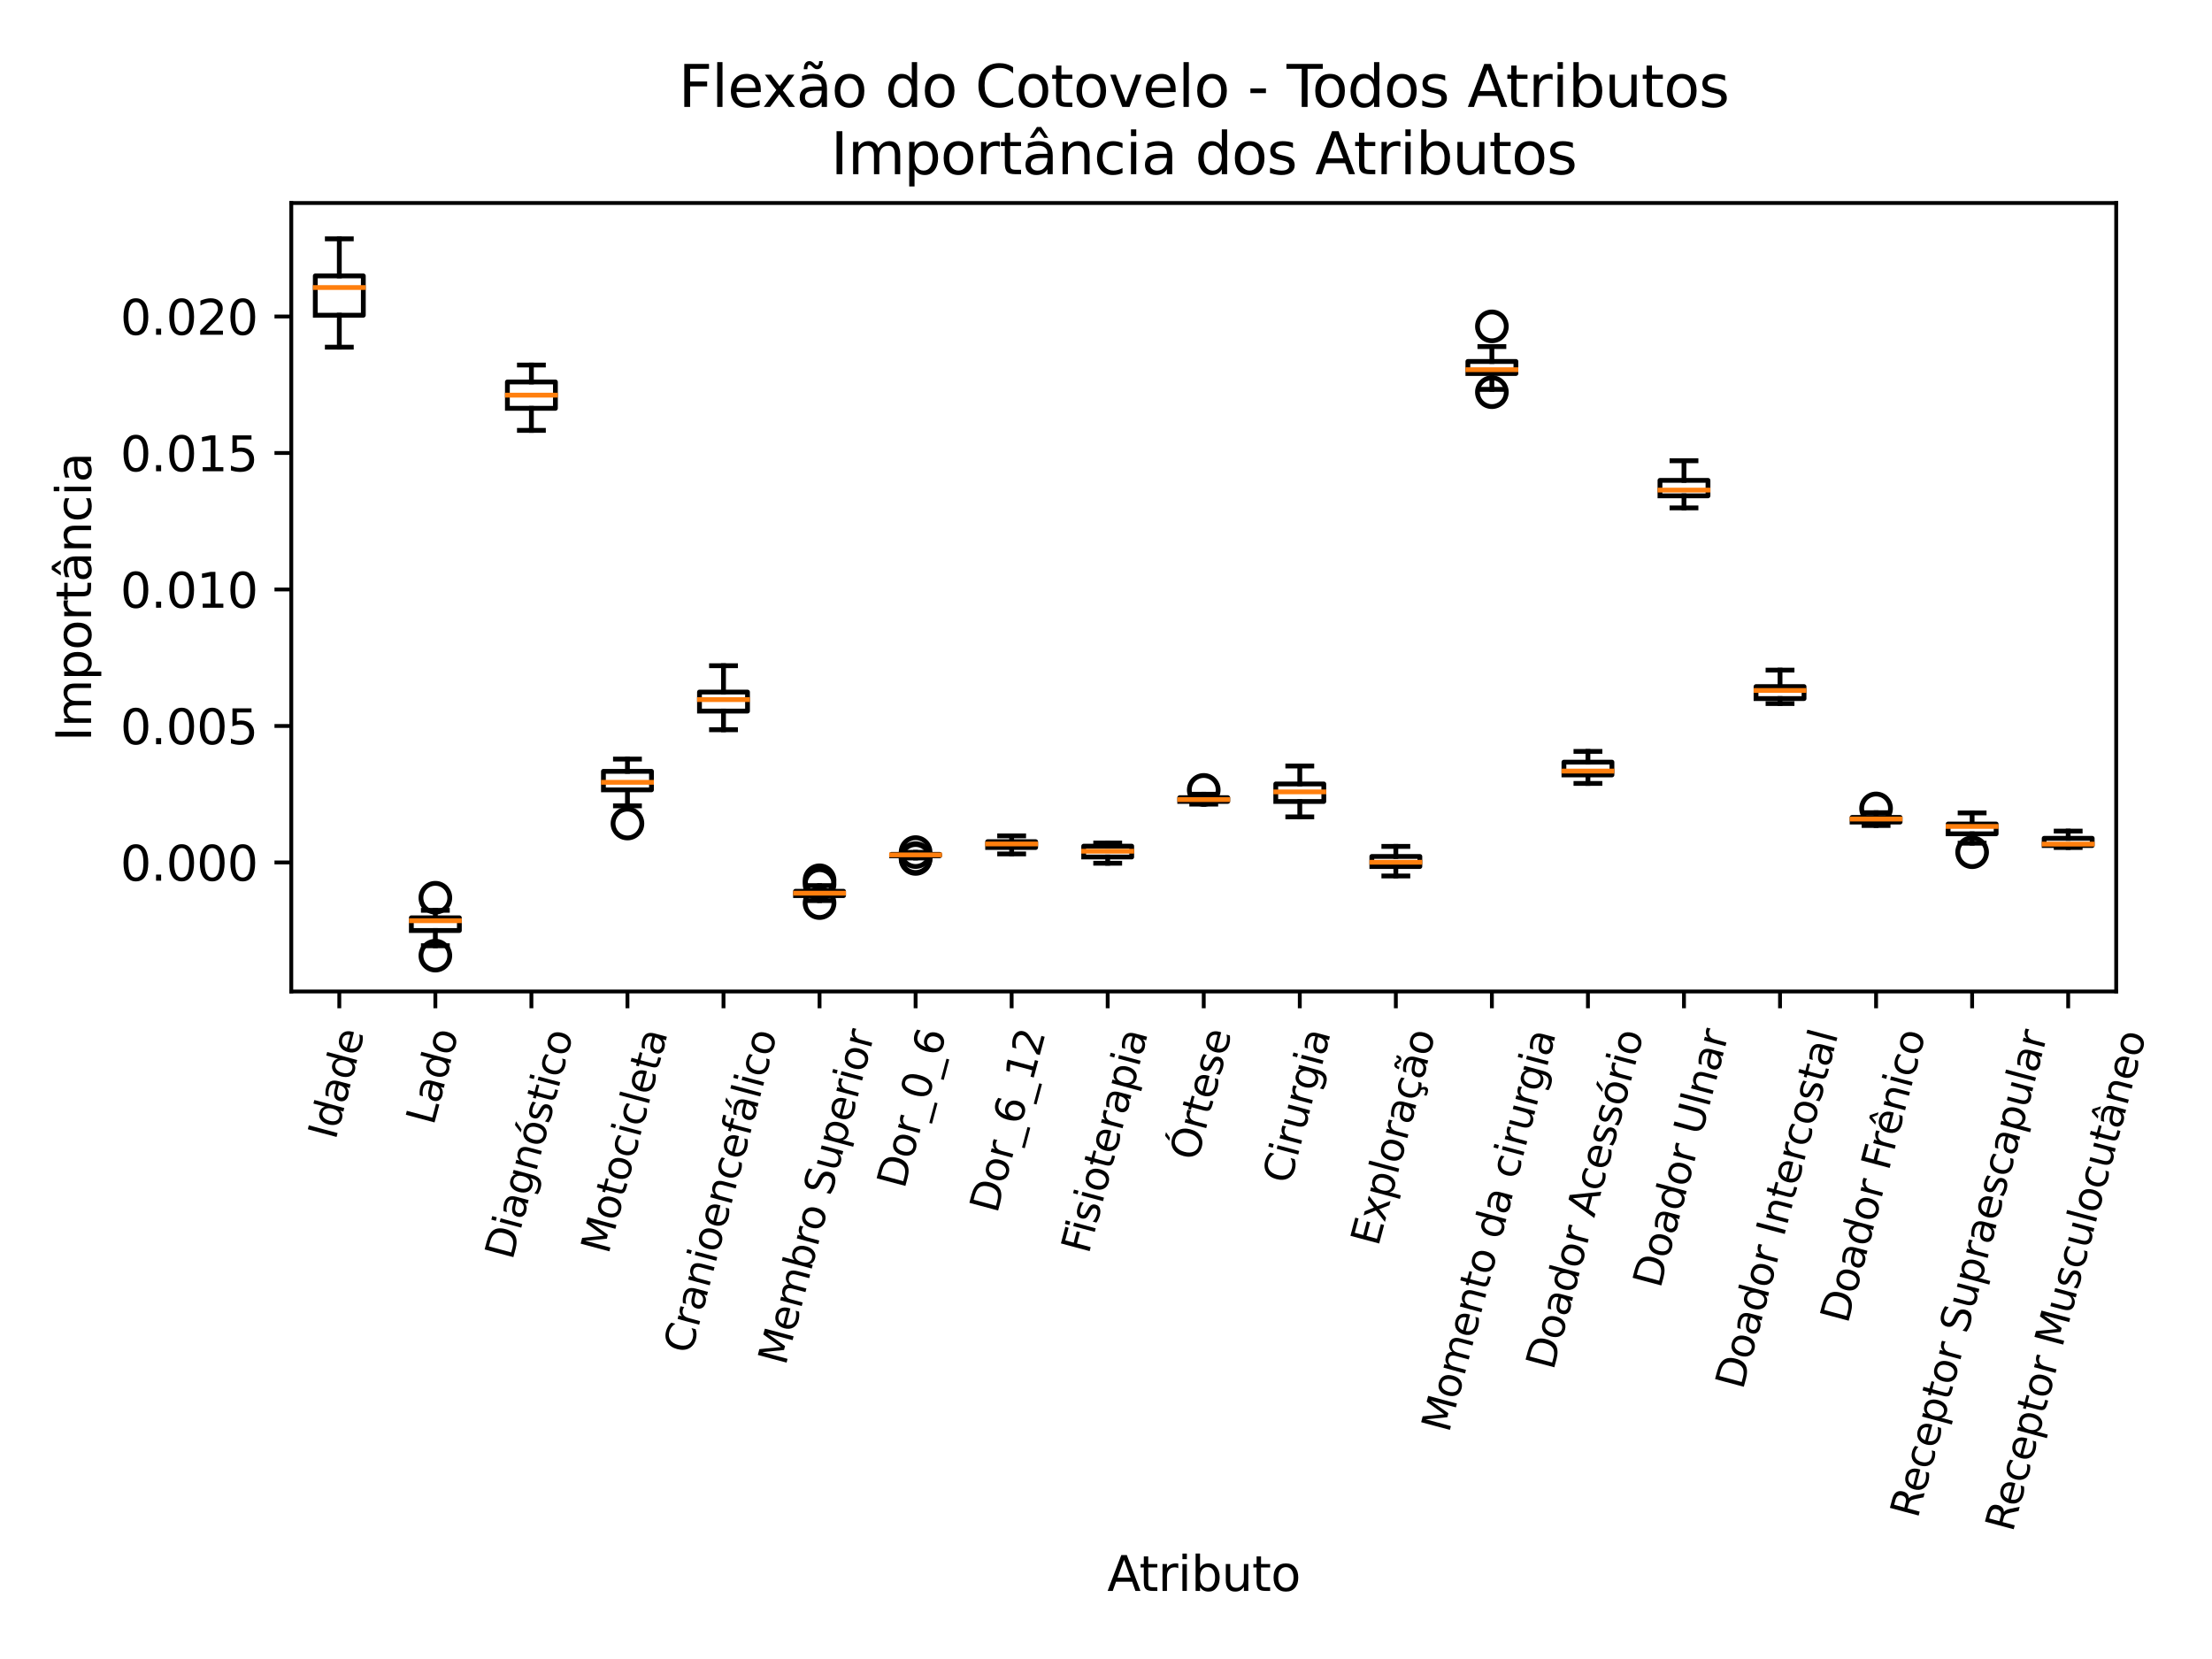<?xml version="1.0" encoding="utf-8" standalone="no"?>
<!DOCTYPE svg PUBLIC "-//W3C//DTD SVG 1.1//EN"
  "http://www.w3.org/Graphics/SVG/1.1/DTD/svg11.dtd">
<svg xmlns:xlink="http://www.w3.org/1999/xlink" width="460.8pt" height="345.6pt" viewBox="0 0 460.8 345.6" xmlns="http://www.w3.org/2000/svg" version="1.1">
 <defs>
  <style type="text/css">*{stroke-linejoin: round; stroke-linecap: butt}</style>
 </defs>
 <g id="figure_1">
  <g id="patch_1">
   <path d="M 0 345.6 
L 460.8 345.6 
L 460.8 0 
L 0 0 
z
" style="fill: #ffffff"/>
  </g>
  <g id="axes_1">
   <g id="patch_2">
    <path d="M 60.68 206.543 
L 440.843 206.543 
L 440.843 42.288 
L 60.68 42.288 
z
" style="fill: #ffffff"/>
   </g>
   <g id="matplotlib.axis_1">
    <g id="xtick_1">
     <g id="line2d_1">
      <defs>
       <path id="maf0a969877" d="M 0 0 
L 0 3.5 
" style="stroke: #000000; stroke-width: 0.8"/>
      </defs>
      <g>
       <use xlink:href="#maf0a969877" x="70.684" y="206.543" style="stroke: #000000; stroke-width: 0.8"/>
      </g>
     </g>
     <g id="text_1">
      <!-- Idade -->
      <g transform="translate(69.894 237.652)rotate(-75)scale(0.083 -0.083)">
       <defs>
        <path id="DejaVuSans-49" d="M 628 4666 
L 1259 4666 
L 1259 0 
L 628 0 
L 628 4666 
z
" transform="scale(0.016)"/>
        <path id="DejaVuSans-64" d="M 2906 2969 
L 2906 4863 
L 3481 4863 
L 3481 0 
L 2906 0 
L 2906 525 
Q 2725 213 2448 61 
Q 2172 -91 1784 -91 
Q 1150 -91 751 415 
Q 353 922 353 1747 
Q 353 2572 751 3078 
Q 1150 3584 1784 3584 
Q 2172 3584 2448 3432 
Q 2725 3281 2906 2969 
z
M 947 1747 
Q 947 1113 1208 752 
Q 1469 391 1925 391 
Q 2381 391 2643 752 
Q 2906 1113 2906 1747 
Q 2906 2381 2643 2742 
Q 2381 3103 1925 3103 
Q 1469 3103 1208 2742 
Q 947 2381 947 1747 
z
" transform="scale(0.016)"/>
        <path id="DejaVuSans-61" d="M 2194 1759 
Q 1497 1759 1228 1600 
Q 959 1441 959 1056 
Q 959 750 1161 570 
Q 1363 391 1709 391 
Q 2188 391 2477 730 
Q 2766 1069 2766 1631 
L 2766 1759 
L 2194 1759 
z
M 3341 1997 
L 3341 0 
L 2766 0 
L 2766 531 
Q 2569 213 2275 61 
Q 1981 -91 1556 -91 
Q 1019 -91 701 211 
Q 384 513 384 1019 
Q 384 1609 779 1909 
Q 1175 2209 1959 2209 
L 2766 2209 
L 2766 2266 
Q 2766 2663 2505 2880 
Q 2244 3097 1772 3097 
Q 1472 3097 1187 3025 
Q 903 2953 641 2809 
L 641 3341 
Q 956 3463 1253 3523 
Q 1550 3584 1831 3584 
Q 2591 3584 2966 3190 
Q 3341 2797 3341 1997 
z
" transform="scale(0.016)"/>
        <path id="DejaVuSans-65" d="M 3597 1894 
L 3597 1613 
L 953 1613 
Q 991 1019 1311 708 
Q 1631 397 2203 397 
Q 2534 397 2845 478 
Q 3156 559 3463 722 
L 3463 178 
Q 3153 47 2828 -22 
Q 2503 -91 2169 -91 
Q 1331 -91 842 396 
Q 353 884 353 1716 
Q 353 2575 817 3079 
Q 1281 3584 2069 3584 
Q 2775 3584 3186 3129 
Q 3597 2675 3597 1894 
z
M 3022 2063 
Q 3016 2534 2758 2815 
Q 2500 3097 2075 3097 
Q 1594 3097 1305 2825 
Q 1016 2553 972 2059 
L 3022 2063 
z
" transform="scale(0.016)"/>
       </defs>
       <use xlink:href="#DejaVuSans-49"/>
       <use xlink:href="#DejaVuSans-64" x="29.492"/>
       <use xlink:href="#DejaVuSans-61" x="92.969"/>
       <use xlink:href="#DejaVuSans-64" x="154.248"/>
       <use xlink:href="#DejaVuSans-65" x="217.725"/>
      </g>
     </g>
    </g>
    <g id="xtick_2">
     <g id="line2d_2">
      <g>
       <use xlink:href="#maf0a969877" x="90.693" y="206.543" style="stroke: #000000; stroke-width: 0.8"/>
      </g>
     </g>
     <g id="text_2">
      <!-- Lado -->
      <g transform="translate(90.308 234.626)rotate(-75)scale(0.083 -0.083)">
       <defs>
        <path id="DejaVuSans-4c" d="M 628 4666 
L 1259 4666 
L 1259 531 
L 3531 531 
L 3531 0 
L 628 0 
L 628 4666 
z
" transform="scale(0.016)"/>
        <path id="DejaVuSans-6f" d="M 1959 3097 
Q 1497 3097 1228 2736 
Q 959 2375 959 1747 
Q 959 1119 1226 758 
Q 1494 397 1959 397 
Q 2419 397 2687 759 
Q 2956 1122 2956 1747 
Q 2956 2369 2687 2733 
Q 2419 3097 1959 3097 
z
M 1959 3584 
Q 2709 3584 3137 3096 
Q 3566 2609 3566 1747 
Q 3566 888 3137 398 
Q 2709 -91 1959 -91 
Q 1206 -91 779 398 
Q 353 888 353 1747 
Q 353 2609 779 3096 
Q 1206 3584 1959 3584 
z
" transform="scale(0.016)"/>
       </defs>
       <use xlink:href="#DejaVuSans-4c"/>
       <use xlink:href="#DejaVuSans-61" x="55.713"/>
       <use xlink:href="#DejaVuSans-64" x="116.992"/>
       <use xlink:href="#DejaVuSans-6f" x="180.469"/>
      </g>
     </g>
    </g>
    <g id="xtick_3">
     <g id="line2d_3">
      <g>
       <use xlink:href="#maf0a969877" x="110.701" y="206.543" style="stroke: #000000; stroke-width: 0.8"/>
      </g>
     </g>
     <g id="text_3">
      <!-- Diagnóstico -->
      <g transform="translate(106.729 262.688)rotate(-75)scale(0.083 -0.083)">
       <defs>
        <path id="DejaVuSans-44" d="M 1259 4147 
L 1259 519 
L 2022 519 
Q 2988 519 3436 956 
Q 3884 1394 3884 2338 
Q 3884 3275 3436 3711 
Q 2988 4147 2022 4147 
L 1259 4147 
z
M 628 4666 
L 1925 4666 
Q 3281 4666 3915 4102 
Q 4550 3538 4550 2338 
Q 4550 1131 3912 565 
Q 3275 0 1925 0 
L 628 0 
L 628 4666 
z
" transform="scale(0.016)"/>
        <path id="DejaVuSans-69" d="M 603 3500 
L 1178 3500 
L 1178 0 
L 603 0 
L 603 3500 
z
M 603 4863 
L 1178 4863 
L 1178 4134 
L 603 4134 
L 603 4863 
z
" transform="scale(0.016)"/>
        <path id="DejaVuSans-67" d="M 2906 1791 
Q 2906 2416 2648 2759 
Q 2391 3103 1925 3103 
Q 1463 3103 1205 2759 
Q 947 2416 947 1791 
Q 947 1169 1205 825 
Q 1463 481 1925 481 
Q 2391 481 2648 825 
Q 2906 1169 2906 1791 
z
M 3481 434 
Q 3481 -459 3084 -895 
Q 2688 -1331 1869 -1331 
Q 1566 -1331 1297 -1286 
Q 1028 -1241 775 -1147 
L 775 -588 
Q 1028 -725 1275 -790 
Q 1522 -856 1778 -856 
Q 2344 -856 2625 -561 
Q 2906 -266 2906 331 
L 2906 616 
Q 2728 306 2450 153 
Q 2172 0 1784 0 
Q 1141 0 747 490 
Q 353 981 353 1791 
Q 353 2603 747 3093 
Q 1141 3584 1784 3584 
Q 2172 3584 2450 3431 
Q 2728 3278 2906 2969 
L 2906 3500 
L 3481 3500 
L 3481 434 
z
" transform="scale(0.016)"/>
        <path id="DejaVuSans-6e" d="M 3513 2113 
L 3513 0 
L 2938 0 
L 2938 2094 
Q 2938 2591 2744 2837 
Q 2550 3084 2163 3084 
Q 1697 3084 1428 2787 
Q 1159 2491 1159 1978 
L 1159 0 
L 581 0 
L 581 3500 
L 1159 3500 
L 1159 2956 
Q 1366 3272 1645 3428 
Q 1925 3584 2291 3584 
Q 2894 3584 3203 3211 
Q 3513 2838 3513 2113 
z
" transform="scale(0.016)"/>
        <path id="DejaVuSans-f3" d="M 1959 3097 
Q 1497 3097 1228 2736 
Q 959 2375 959 1747 
Q 959 1119 1226 758 
Q 1494 397 1959 397 
Q 2419 397 2687 759 
Q 2956 1122 2956 1747 
Q 2956 2369 2687 2733 
Q 2419 3097 1959 3097 
z
M 1959 3584 
Q 2709 3584 3137 3096 
Q 3566 2609 3566 1747 
Q 3566 888 3137 398 
Q 2709 -91 1959 -91 
Q 1206 -91 779 398 
Q 353 888 353 1747 
Q 353 2609 779 3096 
Q 1206 3584 1959 3584 
z
M 2394 5119 
L 3016 5119 
L 1998 3944 
L 1519 3944 
L 2394 5119 
z
" transform="scale(0.016)"/>
        <path id="DejaVuSans-73" d="M 2834 3397 
L 2834 2853 
Q 2591 2978 2328 3040 
Q 2066 3103 1784 3103 
Q 1356 3103 1142 2972 
Q 928 2841 928 2578 
Q 928 2378 1081 2264 
Q 1234 2150 1697 2047 
L 1894 2003 
Q 2506 1872 2764 1633 
Q 3022 1394 3022 966 
Q 3022 478 2636 193 
Q 2250 -91 1575 -91 
Q 1294 -91 989 -36 
Q 684 19 347 128 
L 347 722 
Q 666 556 975 473 
Q 1284 391 1588 391 
Q 1994 391 2212 530 
Q 2431 669 2431 922 
Q 2431 1156 2273 1281 
Q 2116 1406 1581 1522 
L 1381 1569 
Q 847 1681 609 1914 
Q 372 2147 372 2553 
Q 372 3047 722 3315 
Q 1072 3584 1716 3584 
Q 2034 3584 2315 3537 
Q 2597 3491 2834 3397 
z
" transform="scale(0.016)"/>
        <path id="DejaVuSans-74" d="M 1172 4494 
L 1172 3500 
L 2356 3500 
L 2356 3053 
L 1172 3053 
L 1172 1153 
Q 1172 725 1289 603 
Q 1406 481 1766 481 
L 2356 481 
L 2356 0 
L 1766 0 
Q 1100 0 847 248 
Q 594 497 594 1153 
L 594 3053 
L 172 3053 
L 172 3500 
L 594 3500 
L 594 4494 
L 1172 4494 
z
" transform="scale(0.016)"/>
        <path id="DejaVuSans-63" d="M 3122 3366 
L 3122 2828 
Q 2878 2963 2633 3030 
Q 2388 3097 2138 3097 
Q 1578 3097 1268 2742 
Q 959 2388 959 1747 
Q 959 1106 1268 751 
Q 1578 397 2138 397 
Q 2388 397 2633 464 
Q 2878 531 3122 666 
L 3122 134 
Q 2881 22 2623 -34 
Q 2366 -91 2075 -91 
Q 1284 -91 818 406 
Q 353 903 353 1747 
Q 353 2603 823 3093 
Q 1294 3584 2113 3584 
Q 2378 3584 2631 3529 
Q 2884 3475 3122 3366 
z
" transform="scale(0.016)"/>
       </defs>
       <use xlink:href="#DejaVuSans-44"/>
       <use xlink:href="#DejaVuSans-69" x="77.002"/>
       <use xlink:href="#DejaVuSans-61" x="104.785"/>
       <use xlink:href="#DejaVuSans-67" x="166.064"/>
       <use xlink:href="#DejaVuSans-6e" x="229.541"/>
       <use xlink:href="#DejaVuSans-f3" x="292.92"/>
       <use xlink:href="#DejaVuSans-73" x="354.102"/>
       <use xlink:href="#DejaVuSans-74" x="406.201"/>
       <use xlink:href="#DejaVuSans-69" x="445.41"/>
       <use xlink:href="#DejaVuSans-63" x="473.193"/>
       <use xlink:href="#DejaVuSans-6f" x="528.174"/>
      </g>
     </g>
    </g>
    <g id="xtick_4">
     <g id="line2d_4">
      <g>
       <use xlink:href="#maf0a969877" x="130.71" y="206.543" style="stroke: #000000; stroke-width: 0.8"/>
      </g>
     </g>
     <g id="text_4">
      <!-- Motocicleta -->
      <g transform="translate(126.727 261.479)rotate(-75)scale(0.083 -0.083)">
       <defs>
        <path id="DejaVuSans-4d" d="M 628 4666 
L 1569 4666 
L 2759 1491 
L 3956 4666 
L 4897 4666 
L 4897 0 
L 4281 0 
L 4281 4097 
L 3078 897 
L 2444 897 
L 1241 4097 
L 1241 0 
L 628 0 
L 628 4666 
z
" transform="scale(0.016)"/>
        <path id="DejaVuSans-6c" d="M 603 4863 
L 1178 4863 
L 1178 0 
L 603 0 
L 603 4863 
z
" transform="scale(0.016)"/>
       </defs>
       <use xlink:href="#DejaVuSans-4d"/>
       <use xlink:href="#DejaVuSans-6f" x="86.279"/>
       <use xlink:href="#DejaVuSans-74" x="147.461"/>
       <use xlink:href="#DejaVuSans-6f" x="186.67"/>
       <use xlink:href="#DejaVuSans-63" x="247.852"/>
       <use xlink:href="#DejaVuSans-69" x="302.832"/>
       <use xlink:href="#DejaVuSans-63" x="330.615"/>
       <use xlink:href="#DejaVuSans-6c" x="385.596"/>
       <use xlink:href="#DejaVuSans-65" x="413.379"/>
       <use xlink:href="#DejaVuSans-74" x="474.902"/>
       <use xlink:href="#DejaVuSans-61" x="514.111"/>
      </g>
     </g>
    </g>
    <g id="xtick_5">
     <g id="line2d_5">
      <g>
       <use xlink:href="#maf0a969877" x="150.719" y="206.543" style="stroke: #000000; stroke-width: 0.8"/>
      </g>
     </g>
     <g id="text_5">
      <!-- Cranioencefálico -->
      <g transform="translate(143.946 282.302)rotate(-75)scale(0.083 -0.083)">
       <defs>
        <path id="DejaVuSans-43" d="M 4122 4306 
L 4122 3641 
Q 3803 3938 3442 4084 
Q 3081 4231 2675 4231 
Q 1875 4231 1450 3742 
Q 1025 3253 1025 2328 
Q 1025 1406 1450 917 
Q 1875 428 2675 428 
Q 3081 428 3442 575 
Q 3803 722 4122 1019 
L 4122 359 
Q 3791 134 3420 21 
Q 3050 -91 2638 -91 
Q 1578 -91 968 557 
Q 359 1206 359 2328 
Q 359 3453 968 4101 
Q 1578 4750 2638 4750 
Q 3056 4750 3426 4639 
Q 3797 4528 4122 4306 
z
" transform="scale(0.016)"/>
        <path id="DejaVuSans-72" d="M 2631 2963 
Q 2534 3019 2420 3045 
Q 2306 3072 2169 3072 
Q 1681 3072 1420 2755 
Q 1159 2438 1159 1844 
L 1159 0 
L 581 0 
L 581 3500 
L 1159 3500 
L 1159 2956 
Q 1341 3275 1631 3429 
Q 1922 3584 2338 3584 
Q 2397 3584 2469 3576 
Q 2541 3569 2628 3553 
L 2631 2963 
z
" transform="scale(0.016)"/>
        <path id="DejaVuSans-66" d="M 2375 4863 
L 2375 4384 
L 1825 4384 
Q 1516 4384 1395 4259 
Q 1275 4134 1275 3809 
L 1275 3500 
L 2222 3500 
L 2222 3053 
L 1275 3053 
L 1275 0 
L 697 0 
L 697 3053 
L 147 3053 
L 147 3500 
L 697 3500 
L 697 3744 
Q 697 4328 969 4595 
Q 1241 4863 1831 4863 
L 2375 4863 
z
" transform="scale(0.016)"/>
        <path id="DejaVuSans-e1" d="M 2194 1759 
Q 1497 1759 1228 1600 
Q 959 1441 959 1056 
Q 959 750 1161 570 
Q 1363 391 1709 391 
Q 2188 391 2477 730 
Q 2766 1069 2766 1631 
L 2766 1759 
L 2194 1759 
z
M 3341 1997 
L 3341 0 
L 2766 0 
L 2766 531 
Q 2569 213 2275 61 
Q 1981 -91 1556 -91 
Q 1019 -91 701 211 
Q 384 513 384 1019 
Q 384 1609 779 1909 
Q 1175 2209 1959 2209 
L 2766 2209 
L 2766 2266 
Q 2766 2663 2505 2880 
Q 2244 3097 1772 3097 
Q 1472 3097 1187 3025 
Q 903 2953 641 2809 
L 641 3341 
Q 956 3463 1253 3523 
Q 1550 3584 1831 3584 
Q 2591 3584 2966 3190 
Q 3341 2797 3341 1997 
z
M 2290 5119 
L 2912 5119 
L 1894 3944 
L 1415 3944 
L 2290 5119 
z
" transform="scale(0.016)"/>
       </defs>
       <use xlink:href="#DejaVuSans-43"/>
       <use xlink:href="#DejaVuSans-72" x="69.824"/>
       <use xlink:href="#DejaVuSans-61" x="110.938"/>
       <use xlink:href="#DejaVuSans-6e" x="172.217"/>
       <use xlink:href="#DejaVuSans-69" x="235.596"/>
       <use xlink:href="#DejaVuSans-6f" x="263.379"/>
       <use xlink:href="#DejaVuSans-65" x="324.561"/>
       <use xlink:href="#DejaVuSans-6e" x="386.084"/>
       <use xlink:href="#DejaVuSans-63" x="449.463"/>
       <use xlink:href="#DejaVuSans-65" x="504.443"/>
       <use xlink:href="#DejaVuSans-66" x="565.967"/>
       <use xlink:href="#DejaVuSans-e1" x="601.172"/>
       <use xlink:href="#DejaVuSans-6c" x="662.451"/>
       <use xlink:href="#DejaVuSans-69" x="690.234"/>
       <use xlink:href="#DejaVuSans-63" x="718.018"/>
       <use xlink:href="#DejaVuSans-6f" x="772.998"/>
      </g>
     </g>
    </g>
    <g id="xtick_6">
     <g id="line2d_6">
      <g>
       <use xlink:href="#maf0a969877" x="170.727" y="206.543" style="stroke: #000000; stroke-width: 0.8"/>
      </g>
     </g>
     <g id="text_6">
      <!-- Membro Superior -->
      <g transform="translate(163.638 284.667)rotate(-75)scale(0.083 -0.083)">
       <defs>
        <path id="DejaVuSans-6d" d="M 3328 2828 
Q 3544 3216 3844 3400 
Q 4144 3584 4550 3584 
Q 5097 3584 5394 3201 
Q 5691 2819 5691 2113 
L 5691 0 
L 5113 0 
L 5113 2094 
Q 5113 2597 4934 2840 
Q 4756 3084 4391 3084 
Q 3944 3084 3684 2787 
Q 3425 2491 3425 1978 
L 3425 0 
L 2847 0 
L 2847 2094 
Q 2847 2600 2669 2842 
Q 2491 3084 2119 3084 
Q 1678 3084 1418 2786 
Q 1159 2488 1159 1978 
L 1159 0 
L 581 0 
L 581 3500 
L 1159 3500 
L 1159 2956 
Q 1356 3278 1631 3431 
Q 1906 3584 2284 3584 
Q 2666 3584 2933 3390 
Q 3200 3197 3328 2828 
z
" transform="scale(0.016)"/>
        <path id="DejaVuSans-62" d="M 3116 1747 
Q 3116 2381 2855 2742 
Q 2594 3103 2138 3103 
Q 1681 3103 1420 2742 
Q 1159 2381 1159 1747 
Q 1159 1113 1420 752 
Q 1681 391 2138 391 
Q 2594 391 2855 752 
Q 3116 1113 3116 1747 
z
M 1159 2969 
Q 1341 3281 1617 3432 
Q 1894 3584 2278 3584 
Q 2916 3584 3314 3078 
Q 3713 2572 3713 1747 
Q 3713 922 3314 415 
Q 2916 -91 2278 -91 
Q 1894 -91 1617 61 
Q 1341 213 1159 525 
L 1159 0 
L 581 0 
L 581 4863 
L 1159 4863 
L 1159 2969 
z
" transform="scale(0.016)"/>
        <path id="DejaVuSans-20" transform="scale(0.016)"/>
        <path id="DejaVuSans-53" d="M 3425 4513 
L 3425 3897 
Q 3066 4069 2747 4153 
Q 2428 4238 2131 4238 
Q 1616 4238 1336 4038 
Q 1056 3838 1056 3469 
Q 1056 3159 1242 3001 
Q 1428 2844 1947 2747 
L 2328 2669 
Q 3034 2534 3370 2195 
Q 3706 1856 3706 1288 
Q 3706 609 3251 259 
Q 2797 -91 1919 -91 
Q 1588 -91 1214 -16 
Q 841 59 441 206 
L 441 856 
Q 825 641 1194 531 
Q 1563 422 1919 422 
Q 2459 422 2753 634 
Q 3047 847 3047 1241 
Q 3047 1584 2836 1778 
Q 2625 1972 2144 2069 
L 1759 2144 
Q 1053 2284 737 2584 
Q 422 2884 422 3419 
Q 422 4038 858 4394 
Q 1294 4750 2059 4750 
Q 2388 4750 2728 4690 
Q 3069 4631 3425 4513 
z
" transform="scale(0.016)"/>
        <path id="DejaVuSans-75" d="M 544 1381 
L 544 3500 
L 1119 3500 
L 1119 1403 
Q 1119 906 1312 657 
Q 1506 409 1894 409 
Q 2359 409 2629 706 
Q 2900 1003 2900 1516 
L 2900 3500 
L 3475 3500 
L 3475 0 
L 2900 0 
L 2900 538 
Q 2691 219 2414 64 
Q 2138 -91 1772 -91 
Q 1169 -91 856 284 
Q 544 659 544 1381 
z
M 1991 3584 
L 1991 3584 
z
" transform="scale(0.016)"/>
        <path id="DejaVuSans-70" d="M 1159 525 
L 1159 -1331 
L 581 -1331 
L 581 3500 
L 1159 3500 
L 1159 2969 
Q 1341 3281 1617 3432 
Q 1894 3584 2278 3584 
Q 2916 3584 3314 3078 
Q 3713 2572 3713 1747 
Q 3713 922 3314 415 
Q 2916 -91 2278 -91 
Q 1894 -91 1617 61 
Q 1341 213 1159 525 
z
M 3116 1747 
Q 3116 2381 2855 2742 
Q 2594 3103 2138 3103 
Q 1681 3103 1420 2742 
Q 1159 2381 1159 1747 
Q 1159 1113 1420 752 
Q 1681 391 2138 391 
Q 2594 391 2855 752 
Q 3116 1113 3116 1747 
z
" transform="scale(0.016)"/>
       </defs>
       <use xlink:href="#DejaVuSans-4d"/>
       <use xlink:href="#DejaVuSans-65" x="86.279"/>
       <use xlink:href="#DejaVuSans-6d" x="147.803"/>
       <use xlink:href="#DejaVuSans-62" x="245.215"/>
       <use xlink:href="#DejaVuSans-72" x="308.691"/>
       <use xlink:href="#DejaVuSans-6f" x="347.555"/>
       <use xlink:href="#DejaVuSans-20" x="408.736"/>
       <use xlink:href="#DejaVuSans-53" x="440.523"/>
       <use xlink:href="#DejaVuSans-75" x="504"/>
       <use xlink:href="#DejaVuSans-70" x="567.379"/>
       <use xlink:href="#DejaVuSans-65" x="630.855"/>
       <use xlink:href="#DejaVuSans-72" x="692.379"/>
       <use xlink:href="#DejaVuSans-69" x="733.492"/>
       <use xlink:href="#DejaVuSans-6f" x="761.275"/>
       <use xlink:href="#DejaVuSans-72" x="822.457"/>
      </g>
     </g>
    </g>
    <g id="xtick_7">
     <g id="line2d_7">
      <g>
       <use xlink:href="#maf0a969877" x="190.736" y="206.543" style="stroke: #000000; stroke-width: 0.8"/>
      </g>
     </g>
     <g id="text_7">
      <!-- Dor_0_6 -->
      <g transform="translate(188.391 247.854)rotate(-75)scale(0.083 -0.083)">
       <defs>
        <path id="DejaVuSans-5f" d="M 3263 -1063 
L 3263 -1509 
L -63 -1509 
L -63 -1063 
L 3263 -1063 
z
" transform="scale(0.016)"/>
        <path id="DejaVuSans-30" d="M 2034 4250 
Q 1547 4250 1301 3770 
Q 1056 3291 1056 2328 
Q 1056 1369 1301 889 
Q 1547 409 2034 409 
Q 2525 409 2770 889 
Q 3016 1369 3016 2328 
Q 3016 3291 2770 3770 
Q 2525 4250 2034 4250 
z
M 2034 4750 
Q 2819 4750 3233 4129 
Q 3647 3509 3647 2328 
Q 3647 1150 3233 529 
Q 2819 -91 2034 -91 
Q 1250 -91 836 529 
Q 422 1150 422 2328 
Q 422 3509 836 4129 
Q 1250 4750 2034 4750 
z
" transform="scale(0.016)"/>
        <path id="DejaVuSans-36" d="M 2113 2584 
Q 1688 2584 1439 2293 
Q 1191 2003 1191 1497 
Q 1191 994 1439 701 
Q 1688 409 2113 409 
Q 2538 409 2786 701 
Q 3034 994 3034 1497 
Q 3034 2003 2786 2293 
Q 2538 2584 2113 2584 
z
M 3366 4563 
L 3366 3988 
Q 3128 4100 2886 4159 
Q 2644 4219 2406 4219 
Q 1781 4219 1451 3797 
Q 1122 3375 1075 2522 
Q 1259 2794 1537 2939 
Q 1816 3084 2150 3084 
Q 2853 3084 3261 2657 
Q 3669 2231 3669 1497 
Q 3669 778 3244 343 
Q 2819 -91 2113 -91 
Q 1303 -91 875 529 
Q 447 1150 447 2328 
Q 447 3434 972 4092 
Q 1497 4750 2381 4750 
Q 2619 4750 2861 4703 
Q 3103 4656 3366 4563 
z
" transform="scale(0.016)"/>
       </defs>
       <use xlink:href="#DejaVuSans-44"/>
       <use xlink:href="#DejaVuSans-6f" x="77.002"/>
       <use xlink:href="#DejaVuSans-72" x="138.184"/>
       <use xlink:href="#DejaVuSans-5f" x="179.297"/>
       <use xlink:href="#DejaVuSans-30" x="229.297"/>
       <use xlink:href="#DejaVuSans-5f" x="292.92"/>
       <use xlink:href="#DejaVuSans-36" x="342.92"/>
      </g>
     </g>
    </g>
    <g id="xtick_8">
     <g id="line2d_8">
      <g>
       <use xlink:href="#maf0a969877" x="210.744" y="206.543" style="stroke: #000000; stroke-width: 0.8"/>
      </g>
     </g>
     <g id="text_8">
      <!-- Dor_6_12 -->
      <g transform="translate(207.713 252.974)rotate(-75)scale(0.083 -0.083)">
       <defs>
        <path id="DejaVuSans-31" d="M 794 531 
L 1825 531 
L 1825 4091 
L 703 3866 
L 703 4441 
L 1819 4666 
L 2450 4666 
L 2450 531 
L 3481 531 
L 3481 0 
L 794 0 
L 794 531 
z
" transform="scale(0.016)"/>
        <path id="DejaVuSans-32" d="M 1228 531 
L 3431 531 
L 3431 0 
L 469 0 
L 469 531 
Q 828 903 1448 1529 
Q 2069 2156 2228 2338 
Q 2531 2678 2651 2914 
Q 2772 3150 2772 3378 
Q 2772 3750 2511 3984 
Q 2250 4219 1831 4219 
Q 1534 4219 1204 4116 
Q 875 4013 500 3803 
L 500 4441 
Q 881 4594 1212 4672 
Q 1544 4750 1819 4750 
Q 2544 4750 2975 4387 
Q 3406 4025 3406 3419 
Q 3406 3131 3298 2873 
Q 3191 2616 2906 2266 
Q 2828 2175 2409 1742 
Q 1991 1309 1228 531 
z
" transform="scale(0.016)"/>
       </defs>
       <use xlink:href="#DejaVuSans-44"/>
       <use xlink:href="#DejaVuSans-6f" x="77.002"/>
       <use xlink:href="#DejaVuSans-72" x="138.184"/>
       <use xlink:href="#DejaVuSans-5f" x="179.297"/>
       <use xlink:href="#DejaVuSans-36" x="229.297"/>
       <use xlink:href="#DejaVuSans-5f" x="292.92"/>
       <use xlink:href="#DejaVuSans-31" x="342.92"/>
       <use xlink:href="#DejaVuSans-32" x="406.543"/>
      </g>
     </g>
    </g>
    <g id="xtick_9">
     <g id="line2d_9">
      <g>
       <use xlink:href="#maf0a969877" x="230.753" y="206.543" style="stroke: #000000; stroke-width: 0.8"/>
      </g>
     </g>
     <g id="text_9">
      <!-- Fisioterapia -->
      <g transform="translate(226.777 261.429)rotate(-75)scale(0.083 -0.083)">
       <defs>
        <path id="DejaVuSans-46" d="M 628 4666 
L 3309 4666 
L 3309 4134 
L 1259 4134 
L 1259 2759 
L 3109 2759 
L 3109 2228 
L 1259 2228 
L 1259 0 
L 628 0 
L 628 4666 
z
" transform="scale(0.016)"/>
       </defs>
       <use xlink:href="#DejaVuSans-46"/>
       <use xlink:href="#DejaVuSans-69" x="50.27"/>
       <use xlink:href="#DejaVuSans-73" x="78.053"/>
       <use xlink:href="#DejaVuSans-69" x="130.152"/>
       <use xlink:href="#DejaVuSans-6f" x="157.936"/>
       <use xlink:href="#DejaVuSans-74" x="219.117"/>
       <use xlink:href="#DejaVuSans-65" x="258.326"/>
       <use xlink:href="#DejaVuSans-72" x="319.85"/>
       <use xlink:href="#DejaVuSans-61" x="360.963"/>
       <use xlink:href="#DejaVuSans-70" x="422.242"/>
       <use xlink:href="#DejaVuSans-69" x="485.719"/>
       <use xlink:href="#DejaVuSans-61" x="513.502"/>
      </g>
     </g>
    </g>
    <g id="xtick_10">
     <g id="line2d_10">
      <g>
       <use xlink:href="#maf0a969877" x="250.761" y="206.543" style="stroke: #000000; stroke-width: 0.8"/>
      </g>
     </g>
     <g id="text_10">
      <!-- Órtese -->
      <g transform="translate(249.379 242.07)rotate(-75)scale(0.083 -0.083)">
       <defs>
        <path id="DejaVuSans-d3" d="M 2522 4238 
Q 1834 4238 1429 3725 
Q 1025 3213 1025 2328 
Q 1025 1447 1429 934 
Q 1834 422 2522 422 
Q 3209 422 3611 934 
Q 4013 1447 4013 2328 
Q 4013 3213 3611 3725 
Q 3209 4238 2522 4238 
z
M 2522 4750 
Q 3503 4750 4090 4092 
Q 4678 3434 4678 2328 
Q 4678 1225 4090 567 
Q 3503 -91 2522 -91 
Q 1538 -91 948 565 
Q 359 1222 359 2328 
Q 359 3434 948 4092 
Q 1538 4750 2522 4750 
z
M 2692 5921 
L 3270 5921 
L 2558 5096 
L 2079 5096 
L 2692 5921 
z
" transform="scale(0.016)"/>
       </defs>
       <use xlink:href="#DejaVuSans-d3"/>
       <use xlink:href="#DejaVuSans-72" x="78.711"/>
       <use xlink:href="#DejaVuSans-74" x="119.824"/>
       <use xlink:href="#DejaVuSans-65" x="159.033"/>
       <use xlink:href="#DejaVuSans-73" x="220.557"/>
       <use xlink:href="#DejaVuSans-65" x="272.656"/>
      </g>
     </g>
    </g>
    <g id="xtick_11">
     <g id="line2d_11">
      <g>
       <use xlink:href="#maf0a969877" x="270.77" y="206.543" style="stroke: #000000; stroke-width: 0.8"/>
      </g>
     </g>
     <g id="text_11">
      <!-- Cirurgia -->
      <g transform="translate(268.743 246.883)rotate(-75)scale(0.083 -0.083)">
       <use xlink:href="#DejaVuSans-43"/>
       <use xlink:href="#DejaVuSans-69" x="69.824"/>
       <use xlink:href="#DejaVuSans-72" x="97.607"/>
       <use xlink:href="#DejaVuSans-75" x="138.721"/>
       <use xlink:href="#DejaVuSans-72" x="202.1"/>
       <use xlink:href="#DejaVuSans-67" x="241.463"/>
       <use xlink:href="#DejaVuSans-69" x="304.939"/>
       <use xlink:href="#DejaVuSans-61" x="332.723"/>
      </g>
     </g>
    </g>
    <g id="xtick_12">
     <g id="line2d_12">
      <g>
       <use xlink:href="#maf0a969877" x="290.779" y="206.543" style="stroke: #000000; stroke-width: 0.8"/>
      </g>
     </g>
     <g id="text_12">
      <!-- Exploração -->
      <g transform="translate(287.088 259.848)rotate(-75)scale(0.083 -0.083)">
       <defs>
        <path id="DejaVuSans-45" d="M 628 4666 
L 3578 4666 
L 3578 4134 
L 1259 4134 
L 1259 2753 
L 3481 2753 
L 3481 2222 
L 1259 2222 
L 1259 531 
L 3634 531 
L 3634 0 
L 628 0 
L 628 4666 
z
" transform="scale(0.016)"/>
        <path id="DejaVuSans-78" d="M 3513 3500 
L 2247 1797 
L 3578 0 
L 2900 0 
L 1881 1375 
L 863 0 
L 184 0 
L 1544 1831 
L 300 3500 
L 978 3500 
L 1906 2253 
L 2834 3500 
L 3513 3500 
z
" transform="scale(0.016)"/>
        <path id="DejaVuSans-e7" d="M 3122 3366 
L 3122 2828 
Q 2878 2963 2633 3030 
Q 2388 3097 2138 3097 
Q 1578 3097 1268 2742 
Q 959 2388 959 1747 
Q 959 1106 1268 751 
Q 1578 397 2138 397 
Q 2388 397 2633 464 
Q 2878 531 3122 666 
L 3122 134 
Q 2881 22 2623 -34 
Q 2366 -91 2075 -91 
Q 1284 -91 818 406 
Q 353 903 353 1747 
Q 353 2603 823 3093 
Q 1294 3584 2113 3584 
Q 2378 3584 2631 3529 
Q 2884 3475 3122 3366 
z
M 2311 0 
Q 2482 -194 2566 -358 
Q 2651 -522 2651 -672 
Q 2651 -950 2463 -1092 
Q 2276 -1234 1907 -1234 
Q 1764 -1234 1628 -1215 
Q 1492 -1197 1357 -1159 
L 1357 -750 
Q 1464 -803 1579 -826 
Q 1695 -850 1842 -850 
Q 2026 -850 2120 -775 
Q 2214 -700 2214 -556 
Q 2214 -463 2146 -327 
Q 2079 -191 1939 0 
L 2311 0 
z
" transform="scale(0.016)"/>
        <path id="DejaVuSans-e3" d="M 2194 1759 
Q 1497 1759 1228 1600 
Q 959 1441 959 1056 
Q 959 750 1161 570 
Q 1363 391 1709 391 
Q 2188 391 2477 730 
Q 2766 1069 2766 1631 
L 2766 1759 
L 2194 1759 
z
M 3341 1997 
L 3341 0 
L 2766 0 
L 2766 531 
Q 2569 213 2275 61 
Q 1981 -91 1556 -91 
Q 1019 -91 701 211 
Q 384 513 384 1019 
Q 384 1609 779 1909 
Q 1175 2209 1959 2209 
L 2766 2209 
L 2766 2266 
Q 2766 2663 2505 2880 
Q 2244 3097 1772 3097 
Q 1472 3097 1187 3025 
Q 903 2953 641 2809 
L 641 3341 
Q 956 3463 1253 3523 
Q 1550 3584 1831 3584 
Q 2591 3584 2966 3190 
Q 3341 2797 3341 1997 
z
M 1844 4281 
L 1665 4453 
Q 1597 4516 1545 4545 
Q 1494 4575 1453 4575 
Q 1334 4575 1278 4461 
Q 1222 4347 1215 4091 
L 825 4091 
Q 831 4513 990 4742 
Q 1150 4972 1434 4972 
Q 1553 4972 1653 4928 
Q 1753 4884 1869 4781 
L 2047 4609 
Q 2115 4547 2167 4517 
Q 2219 4488 2259 4488 
Q 2378 4488 2434 4602 
Q 2490 4716 2497 4972 
L 2887 4972 
Q 2881 4550 2721 4320 
Q 2562 4091 2278 4091 
Q 2159 4091 2059 4134 
Q 1959 4178 1844 4281 
z
" transform="scale(0.016)"/>
       </defs>
       <use xlink:href="#DejaVuSans-45"/>
       <use xlink:href="#DejaVuSans-78" x="63.184"/>
       <use xlink:href="#DejaVuSans-70" x="122.363"/>
       <use xlink:href="#DejaVuSans-6c" x="185.84"/>
       <use xlink:href="#DejaVuSans-6f" x="213.623"/>
       <use xlink:href="#DejaVuSans-72" x="274.805"/>
       <use xlink:href="#DejaVuSans-61" x="315.918"/>
       <use xlink:href="#DejaVuSans-e7" x="377.197"/>
       <use xlink:href="#DejaVuSans-e3" x="432.178"/>
       <use xlink:href="#DejaVuSans-6f" x="493.457"/>
      </g>
     </g>
    </g>
    <g id="xtick_13">
     <g id="line2d_13">
      <g>
       <use xlink:href="#maf0a969877" x="310.787" y="206.543" style="stroke: #000000; stroke-width: 0.8"/>
      </g>
     </g>
     <g id="text_13">
      <!-- Momento da cirurgia -->
      <g transform="translate(301.822 298.672)rotate(-75)scale(0.083 -0.083)">
       <use xlink:href="#DejaVuSans-4d"/>
       <use xlink:href="#DejaVuSans-6f" x="86.279"/>
       <use xlink:href="#DejaVuSans-6d" x="147.461"/>
       <use xlink:href="#DejaVuSans-65" x="244.873"/>
       <use xlink:href="#DejaVuSans-6e" x="306.396"/>
       <use xlink:href="#DejaVuSans-74" x="369.775"/>
       <use xlink:href="#DejaVuSans-6f" x="408.984"/>
       <use xlink:href="#DejaVuSans-20" x="470.166"/>
       <use xlink:href="#DejaVuSans-64" x="501.953"/>
       <use xlink:href="#DejaVuSans-61" x="565.43"/>
       <use xlink:href="#DejaVuSans-20" x="626.709"/>
       <use xlink:href="#DejaVuSans-63" x="658.496"/>
       <use xlink:href="#DejaVuSans-69" x="713.477"/>
       <use xlink:href="#DejaVuSans-72" x="741.26"/>
       <use xlink:href="#DejaVuSans-75" x="782.373"/>
       <use xlink:href="#DejaVuSans-72" x="845.752"/>
       <use xlink:href="#DejaVuSans-67" x="885.115"/>
       <use xlink:href="#DejaVuSans-69" x="948.592"/>
       <use xlink:href="#DejaVuSans-61" x="976.375"/>
      </g>
     </g>
    </g>
    <g id="xtick_14">
     <g id="line2d_14">
      <g>
       <use xlink:href="#maf0a969877" x="330.796" y="206.543" style="stroke: #000000; stroke-width: 0.8"/>
      </g>
     </g>
     <g id="text_14">
      <!-- Doador Acessório -->
      <g transform="translate(323.577 285.638)rotate(-75)scale(0.083 -0.083)">
       <defs>
        <path id="DejaVuSans-41" d="M 2188 4044 
L 1331 1722 
L 3047 1722 
L 2188 4044 
z
M 1831 4666 
L 2547 4666 
L 4325 0 
L 3669 0 
L 3244 1197 
L 1141 1197 
L 716 0 
L 50 0 
L 1831 4666 
z
" transform="scale(0.016)"/>
       </defs>
       <use xlink:href="#DejaVuSans-44"/>
       <use xlink:href="#DejaVuSans-6f" x="77.002"/>
       <use xlink:href="#DejaVuSans-61" x="138.184"/>
       <use xlink:href="#DejaVuSans-64" x="199.463"/>
       <use xlink:href="#DejaVuSans-6f" x="262.939"/>
       <use xlink:href="#DejaVuSans-72" x="324.121"/>
       <use xlink:href="#DejaVuSans-20" x="365.234"/>
       <use xlink:href="#DejaVuSans-41" x="397.021"/>
       <use xlink:href="#DejaVuSans-63" x="463.68"/>
       <use xlink:href="#DejaVuSans-65" x="518.66"/>
       <use xlink:href="#DejaVuSans-73" x="580.184"/>
       <use xlink:href="#DejaVuSans-73" x="632.283"/>
       <use xlink:href="#DejaVuSans-f3" x="684.383"/>
       <use xlink:href="#DejaVuSans-72" x="745.564"/>
       <use xlink:href="#DejaVuSans-69" x="786.678"/>
       <use xlink:href="#DejaVuSans-6f" x="814.461"/>
      </g>
     </g>
    </g>
    <g id="xtick_15">
     <g id="line2d_15">
      <g>
       <use xlink:href="#maf0a969877" x="350.804" y="206.543" style="stroke: #000000; stroke-width: 0.8"/>
      </g>
     </g>
     <g id="text_15">
      <!-- Doador Ulnar -->
      <g transform="translate(345.869 268.589)rotate(-75)scale(0.083 -0.083)">
       <defs>
        <path id="DejaVuSans-55" d="M 556 4666 
L 1191 4666 
L 1191 1831 
Q 1191 1081 1462 751 
Q 1734 422 2344 422 
Q 2950 422 3222 751 
Q 3494 1081 3494 1831 
L 3494 4666 
L 4128 4666 
L 4128 1753 
Q 4128 841 3676 375 
Q 3225 -91 2344 -91 
Q 1459 -91 1007 375 
Q 556 841 556 1753 
L 556 4666 
z
" transform="scale(0.016)"/>
       </defs>
       <use xlink:href="#DejaVuSans-44"/>
       <use xlink:href="#DejaVuSans-6f" x="77.002"/>
       <use xlink:href="#DejaVuSans-61" x="138.184"/>
       <use xlink:href="#DejaVuSans-64" x="199.463"/>
       <use xlink:href="#DejaVuSans-6f" x="262.939"/>
       <use xlink:href="#DejaVuSans-72" x="324.121"/>
       <use xlink:href="#DejaVuSans-20" x="365.234"/>
       <use xlink:href="#DejaVuSans-55" x="397.021"/>
       <use xlink:href="#DejaVuSans-6c" x="470.215"/>
       <use xlink:href="#DejaVuSans-6e" x="497.998"/>
       <use xlink:href="#DejaVuSans-61" x="561.377"/>
       <use xlink:href="#DejaVuSans-72" x="622.656"/>
      </g>
     </g>
    </g>
    <g id="xtick_16">
     <g id="line2d_16">
      <g>
       <use xlink:href="#maf0a969877" x="370.813" y="206.543" style="stroke: #000000; stroke-width: 0.8"/>
      </g>
     </g>
     <g id="text_16">
      <!-- Doador Intercostal -->
      <g transform="translate(363.051 289.691)rotate(-75)scale(0.083 -0.083)">
       <use xlink:href="#DejaVuSans-44"/>
       <use xlink:href="#DejaVuSans-6f" x="77.002"/>
       <use xlink:href="#DejaVuSans-61" x="138.184"/>
       <use xlink:href="#DejaVuSans-64" x="199.463"/>
       <use xlink:href="#DejaVuSans-6f" x="262.939"/>
       <use xlink:href="#DejaVuSans-72" x="324.121"/>
       <use xlink:href="#DejaVuSans-20" x="365.234"/>
       <use xlink:href="#DejaVuSans-49" x="397.021"/>
       <use xlink:href="#DejaVuSans-6e" x="426.514"/>
       <use xlink:href="#DejaVuSans-74" x="489.893"/>
       <use xlink:href="#DejaVuSans-65" x="529.102"/>
       <use xlink:href="#DejaVuSans-72" x="590.625"/>
       <use xlink:href="#DejaVuSans-63" x="629.488"/>
       <use xlink:href="#DejaVuSans-6f" x="684.469"/>
       <use xlink:href="#DejaVuSans-73" x="745.65"/>
       <use xlink:href="#DejaVuSans-74" x="797.75"/>
       <use xlink:href="#DejaVuSans-61" x="836.959"/>
       <use xlink:href="#DejaVuSans-6c" x="898.238"/>
      </g>
     </g>
    </g>
    <g id="xtick_17">
     <g id="line2d_17">
      <g>
       <use xlink:href="#maf0a969877" x="390.821" y="206.543" style="stroke: #000000; stroke-width: 0.8"/>
      </g>
     </g>
     <g id="text_17">
      <!-- Doador Frênico -->
      <g transform="translate(384.903 275.931)rotate(-75)scale(0.083 -0.083)">
       <defs>
        <path id="DejaVuSans-ea" d="M 3597 1894 
L 3597 1613 
L 953 1613 
Q 991 1019 1311 708 
Q 1631 397 2203 397 
Q 2534 397 2845 478 
Q 3156 559 3463 722 
L 3463 178 
Q 3153 47 2828 -22 
Q 2503 -91 2169 -91 
Q 1331 -91 842 396 
Q 353 884 353 1716 
Q 353 2575 817 3079 
Q 1281 3584 2069 3584 
Q 2775 3584 3186 3129 
Q 3597 2675 3597 1894 
z
M 3022 2063 
Q 3016 2534 2758 2815 
Q 2500 3097 2075 3097 
Q 1594 3097 1305 2825 
Q 1016 2553 972 2059 
L 3022 2063 
z
M 1801 5119 
L 2263 5119 
L 3029 3944 
L 2595 3944 
L 2032 4709 
L 1470 3944 
L 1035 3944 
L 1801 5119 
z
" transform="scale(0.016)"/>
       </defs>
       <use xlink:href="#DejaVuSans-44"/>
       <use xlink:href="#DejaVuSans-6f" x="77.002"/>
       <use xlink:href="#DejaVuSans-61" x="138.184"/>
       <use xlink:href="#DejaVuSans-64" x="199.463"/>
       <use xlink:href="#DejaVuSans-6f" x="262.939"/>
       <use xlink:href="#DejaVuSans-72" x="324.121"/>
       <use xlink:href="#DejaVuSans-20" x="365.234"/>
       <use xlink:href="#DejaVuSans-46" x="397.021"/>
       <use xlink:href="#DejaVuSans-72" x="447.291"/>
       <use xlink:href="#DejaVuSans-ea" x="486.154"/>
       <use xlink:href="#DejaVuSans-6e" x="547.678"/>
       <use xlink:href="#DejaVuSans-69" x="611.057"/>
       <use xlink:href="#DejaVuSans-63" x="638.84"/>
       <use xlink:href="#DejaVuSans-6f" x="693.82"/>
      </g>
     </g>
    </g>
    <g id="xtick_18">
     <g id="line2d_18">
      <g>
       <use xlink:href="#maf0a969877" x="410.83" y="206.543" style="stroke: #000000; stroke-width: 0.8"/>
      </g>
     </g>
     <g id="text_18">
      <!-- Receptor Supraescapular -->
      <g transform="translate(399.474 316.519)rotate(-75)scale(0.083 -0.083)">
       <defs>
        <path id="DejaVuSans-52" d="M 2841 2188 
Q 3044 2119 3236 1894 
Q 3428 1669 3622 1275 
L 4263 0 
L 3584 0 
L 2988 1197 
Q 2756 1666 2539 1819 
Q 2322 1972 1947 1972 
L 1259 1972 
L 1259 0 
L 628 0 
L 628 4666 
L 2053 4666 
Q 2853 4666 3247 4331 
Q 3641 3997 3641 3322 
Q 3641 2881 3436 2590 
Q 3231 2300 2841 2188 
z
M 1259 4147 
L 1259 2491 
L 2053 2491 
Q 2509 2491 2742 2702 
Q 2975 2913 2975 3322 
Q 2975 3731 2742 3939 
Q 2509 4147 2053 4147 
L 1259 4147 
z
" transform="scale(0.016)"/>
       </defs>
       <use xlink:href="#DejaVuSans-52"/>
       <use xlink:href="#DejaVuSans-65" x="64.982"/>
       <use xlink:href="#DejaVuSans-63" x="126.506"/>
       <use xlink:href="#DejaVuSans-65" x="181.486"/>
       <use xlink:href="#DejaVuSans-70" x="243.01"/>
       <use xlink:href="#DejaVuSans-74" x="306.486"/>
       <use xlink:href="#DejaVuSans-6f" x="345.695"/>
       <use xlink:href="#DejaVuSans-72" x="406.877"/>
       <use xlink:href="#DejaVuSans-20" x="447.99"/>
       <use xlink:href="#DejaVuSans-53" x="479.777"/>
       <use xlink:href="#DejaVuSans-75" x="543.254"/>
       <use xlink:href="#DejaVuSans-70" x="606.633"/>
       <use xlink:href="#DejaVuSans-72" x="670.109"/>
       <use xlink:href="#DejaVuSans-61" x="711.223"/>
       <use xlink:href="#DejaVuSans-65" x="772.502"/>
       <use xlink:href="#DejaVuSans-73" x="834.025"/>
       <use xlink:href="#DejaVuSans-63" x="886.125"/>
       <use xlink:href="#DejaVuSans-61" x="941.105"/>
       <use xlink:href="#DejaVuSans-70" x="1002.385"/>
       <use xlink:href="#DejaVuSans-75" x="1065.861"/>
       <use xlink:href="#DejaVuSans-6c" x="1129.24"/>
       <use xlink:href="#DejaVuSans-61" x="1157.023"/>
       <use xlink:href="#DejaVuSans-72" x="1218.303"/>
      </g>
     </g>
    </g>
    <g id="xtick_19">
     <g id="line2d_19">
      <g>
       <use xlink:href="#maf0a969877" x="430.839" y="206.543" style="stroke: #000000; stroke-width: 0.8"/>
      </g>
     </g>
     <g id="text_19">
      <!-- Receptor Musculocutâneo -->
      <g transform="translate(419.273 319.369)rotate(-75)scale(0.083 -0.083)">
       <defs>
        <path id="DejaVuSans-e2" d="M 2194 1759 
Q 1497 1759 1228 1600 
Q 959 1441 959 1056 
Q 959 750 1161 570 
Q 1363 391 1709 391 
Q 2188 391 2477 730 
Q 2766 1069 2766 1631 
L 2766 1759 
L 2194 1759 
z
M 3341 1997 
L 3341 0 
L 2766 0 
L 2766 531 
Q 2569 213 2275 61 
Q 1981 -91 1556 -91 
Q 1019 -91 701 211 
Q 384 513 384 1019 
Q 384 1609 779 1909 
Q 1175 2209 1959 2209 
L 2766 2209 
L 2766 2266 
Q 2766 2663 2505 2880 
Q 2244 3097 1772 3097 
Q 1472 3097 1187 3025 
Q 903 2953 641 2809 
L 641 3341 
Q 956 3463 1253 3523 
Q 1550 3584 1831 3584 
Q 2591 3584 2966 3190 
Q 3341 2797 3341 1997 
z
M 1625 5119 
L 2087 5119 
L 2853 3944 
L 2419 3944 
L 1856 4709 
L 1294 3944 
L 859 3944 
L 1625 5119 
z
" transform="scale(0.016)"/>
       </defs>
       <use xlink:href="#DejaVuSans-52"/>
       <use xlink:href="#DejaVuSans-65" x="64.982"/>
       <use xlink:href="#DejaVuSans-63" x="126.506"/>
       <use xlink:href="#DejaVuSans-65" x="181.486"/>
       <use xlink:href="#DejaVuSans-70" x="243.01"/>
       <use xlink:href="#DejaVuSans-74" x="306.486"/>
       <use xlink:href="#DejaVuSans-6f" x="345.695"/>
       <use xlink:href="#DejaVuSans-72" x="406.877"/>
       <use xlink:href="#DejaVuSans-20" x="447.99"/>
       <use xlink:href="#DejaVuSans-4d" x="479.777"/>
       <use xlink:href="#DejaVuSans-75" x="566.057"/>
       <use xlink:href="#DejaVuSans-73" x="629.436"/>
       <use xlink:href="#DejaVuSans-63" x="681.535"/>
       <use xlink:href="#DejaVuSans-75" x="736.516"/>
       <use xlink:href="#DejaVuSans-6c" x="799.895"/>
       <use xlink:href="#DejaVuSans-6f" x="827.678"/>
       <use xlink:href="#DejaVuSans-63" x="888.859"/>
       <use xlink:href="#DejaVuSans-75" x="943.84"/>
       <use xlink:href="#DejaVuSans-74" x="1007.219"/>
       <use xlink:href="#DejaVuSans-e2" x="1046.428"/>
       <use xlink:href="#DejaVuSans-6e" x="1107.707"/>
       <use xlink:href="#DejaVuSans-65" x="1171.086"/>
       <use xlink:href="#DejaVuSans-6f" x="1232.609"/>
      </g>
     </g>
    </g>
    <g id="text_20">
     <!-- Atributo -->
     <g transform="translate(230.661 331.416)scale(0.1 -0.1)">
      <use xlink:href="#DejaVuSans-41"/>
      <use xlink:href="#DejaVuSans-74" x="66.658"/>
      <use xlink:href="#DejaVuSans-72" x="105.867"/>
      <use xlink:href="#DejaVuSans-69" x="146.98"/>
      <use xlink:href="#DejaVuSans-62" x="174.764"/>
      <use xlink:href="#DejaVuSans-75" x="238.24"/>
      <use xlink:href="#DejaVuSans-74" x="301.619"/>
      <use xlink:href="#DejaVuSans-6f" x="340.828"/>
     </g>
    </g>
   </g>
   <g id="matplotlib.axis_2">
    <g id="ytick_1">
     <g id="line2d_20">
      <defs>
       <path id="m9d9f9f00ca" d="M 0 0 
L -3.5 0 
" style="stroke: #000000; stroke-width: 0.8"/>
      </defs>
      <g>
       <use xlink:href="#m9d9f9f00ca" x="60.68" y="179.664" style="stroke: #000000; stroke-width: 0.8"/>
      </g>
     </g>
     <g id="text_21">
      <!-- 0.000 -->
      <g transform="translate(25.052 183.463)scale(0.1 -0.1)">
       <defs>
        <path id="DejaVuSans-2e" d="M 684 794 
L 1344 794 
L 1344 0 
L 684 0 
L 684 794 
z
" transform="scale(0.016)"/>
       </defs>
       <use xlink:href="#DejaVuSans-30"/>
       <use xlink:href="#DejaVuSans-2e" x="63.623"/>
       <use xlink:href="#DejaVuSans-30" x="95.41"/>
       <use xlink:href="#DejaVuSans-30" x="159.033"/>
       <use xlink:href="#DejaVuSans-30" x="222.656"/>
      </g>
     </g>
    </g>
    <g id="ytick_2">
     <g id="line2d_21">
      <g>
       <use xlink:href="#m9d9f9f00ca" x="60.68" y="151.232" style="stroke: #000000; stroke-width: 0.8"/>
      </g>
     </g>
     <g id="text_22">
      <!-- 0.005 -->
      <g transform="translate(25.052 155.031)scale(0.1 -0.1)">
       <defs>
        <path id="DejaVuSans-35" d="M 691 4666 
L 3169 4666 
L 3169 4134 
L 1269 4134 
L 1269 2991 
Q 1406 3038 1543 3061 
Q 1681 3084 1819 3084 
Q 2600 3084 3056 2656 
Q 3513 2228 3513 1497 
Q 3513 744 3044 326 
Q 2575 -91 1722 -91 
Q 1428 -91 1123 -41 
Q 819 9 494 109 
L 494 744 
Q 775 591 1075 516 
Q 1375 441 1709 441 
Q 2250 441 2565 725 
Q 2881 1009 2881 1497 
Q 2881 1984 2565 2268 
Q 2250 2553 1709 2553 
Q 1456 2553 1204 2497 
Q 953 2441 691 2322 
L 691 4666 
z
" transform="scale(0.016)"/>
       </defs>
       <use xlink:href="#DejaVuSans-30"/>
       <use xlink:href="#DejaVuSans-2e" x="63.623"/>
       <use xlink:href="#DejaVuSans-30" x="95.41"/>
       <use xlink:href="#DejaVuSans-30" x="159.033"/>
       <use xlink:href="#DejaVuSans-35" x="222.656"/>
      </g>
     </g>
    </g>
    <g id="ytick_3">
     <g id="line2d_22">
      <g>
       <use xlink:href="#m9d9f9f00ca" x="60.68" y="122.8" style="stroke: #000000; stroke-width: 0.8"/>
      </g>
     </g>
     <g id="text_23">
      <!-- 0.010 -->
      <g transform="translate(25.052 126.599)scale(0.1 -0.1)">
       <use xlink:href="#DejaVuSans-30"/>
       <use xlink:href="#DejaVuSans-2e" x="63.623"/>
       <use xlink:href="#DejaVuSans-30" x="95.41"/>
       <use xlink:href="#DejaVuSans-31" x="159.033"/>
       <use xlink:href="#DejaVuSans-30" x="222.656"/>
      </g>
     </g>
    </g>
    <g id="ytick_4">
     <g id="line2d_23">
      <g>
       <use xlink:href="#m9d9f9f00ca" x="60.68" y="94.368" style="stroke: #000000; stroke-width: 0.8"/>
      </g>
     </g>
     <g id="text_24">
      <!-- 0.015 -->
      <g transform="translate(25.052 98.167)scale(0.1 -0.1)">
       <use xlink:href="#DejaVuSans-30"/>
       <use xlink:href="#DejaVuSans-2e" x="63.623"/>
       <use xlink:href="#DejaVuSans-30" x="95.41"/>
       <use xlink:href="#DejaVuSans-31" x="159.033"/>
       <use xlink:href="#DejaVuSans-35" x="222.656"/>
      </g>
     </g>
    </g>
    <g id="ytick_5">
     <g id="line2d_24">
      <g>
       <use xlink:href="#m9d9f9f00ca" x="60.68" y="65.936" style="stroke: #000000; stroke-width: 0.8"/>
      </g>
     </g>
     <g id="text_25">
      <!-- 0.020 -->
      <g transform="translate(25.052 69.735)scale(0.1 -0.1)">
       <use xlink:href="#DejaVuSans-30"/>
       <use xlink:href="#DejaVuSans-2e" x="63.623"/>
       <use xlink:href="#DejaVuSans-30" x="95.41"/>
       <use xlink:href="#DejaVuSans-32" x="159.033"/>
       <use xlink:href="#DejaVuSans-30" x="222.656"/>
      </g>
     </g>
    </g>
    <g id="text_26">
     <!-- Importância -->
     <g transform="translate(18.972 154.445)rotate(-90)scale(0.1 -0.1)">
      <use xlink:href="#DejaVuSans-49"/>
      <use xlink:href="#DejaVuSans-6d" x="29.492"/>
      <use xlink:href="#DejaVuSans-70" x="126.904"/>
      <use xlink:href="#DejaVuSans-6f" x="190.381"/>
      <use xlink:href="#DejaVuSans-72" x="251.562"/>
      <use xlink:href="#DejaVuSans-74" x="292.676"/>
      <use xlink:href="#DejaVuSans-e2" x="331.885"/>
      <use xlink:href="#DejaVuSans-6e" x="393.164"/>
      <use xlink:href="#DejaVuSans-63" x="456.543"/>
      <use xlink:href="#DejaVuSans-69" x="511.523"/>
      <use xlink:href="#DejaVuSans-61" x="539.307"/>
     </g>
    </g>
   </g>
   <g id="line2d_25">
    <path d="M 65.682 65.668 
L 75.686 65.668 
L 75.686 57.476 
L 65.682 57.476 
L 65.682 65.668 
" clip-path="url(#p22cc521361)" style="fill: none; stroke: #000000; stroke-linecap: square"/>
   </g>
   <g id="line2d_26">
    <path d="M 70.684 65.668 
L 70.684 72.32 
" clip-path="url(#p22cc521361)" style="fill: none; stroke: #000000; stroke-linecap: square"/>
   </g>
   <g id="line2d_27">
    <path d="M 70.684 57.476 
L 70.684 49.754 
" clip-path="url(#p22cc521361)" style="fill: none; stroke: #000000; stroke-linecap: square"/>
   </g>
   <g id="line2d_28">
    <path d="M 68.183 72.32 
L 73.185 72.32 
" clip-path="url(#p22cc521361)" style="fill: none; stroke: #000000; stroke-linecap: square"/>
   </g>
   <g id="line2d_29">
    <path d="M 68.183 49.754 
L 73.185 49.754 
" clip-path="url(#p22cc521361)" style="fill: none; stroke: #000000; stroke-linecap: square"/>
   </g>
   <g id="line2d_30"/>
   <g id="line2d_31">
    <path d="M 85.691 193.843 
L 95.695 193.843 
L 95.695 191.195 
L 85.691 191.195 
L 85.691 193.843 
" clip-path="url(#p22cc521361)" style="fill: none; stroke: #000000; stroke-linecap: square"/>
   </g>
   <g id="line2d_32">
    <path d="M 90.693 193.843 
L 90.693 197.012 
" clip-path="url(#p22cc521361)" style="fill: none; stroke: #000000; stroke-linecap: square"/>
   </g>
   <g id="line2d_33">
    <path d="M 90.693 191.195 
L 90.693 189.635 
" clip-path="url(#p22cc521361)" style="fill: none; stroke: #000000; stroke-linecap: square"/>
   </g>
   <g id="line2d_34">
    <path d="M 88.192 197.012 
L 93.194 197.012 
" clip-path="url(#p22cc521361)" style="fill: none; stroke: #000000; stroke-linecap: square"/>
   </g>
   <g id="line2d_35">
    <path d="M 88.192 189.635 
L 93.194 189.635 
" clip-path="url(#p22cc521361)" style="fill: none; stroke: #000000; stroke-linecap: square"/>
   </g>
   <g id="line2d_36">
    <defs>
     <path id="m38bd9a6931" d="M 0 3 
C 0.796 3 1.559 2.684 2.121 2.121 
C 2.684 1.559 3 0.796 3 0 
C 3 -0.796 2.684 -1.559 2.121 -2.121 
C 1.559 -2.684 0.796 -3 0 -3 
C -0.796 -3 -1.559 -2.684 -2.121 -2.121 
C -2.684 -1.559 -3 -0.796 -3 0 
C -3 0.796 -2.684 1.559 -2.121 2.121 
C -1.559 2.684 -0.796 3 0 3 
z
" style="stroke: #000000"/>
    </defs>
    <g clip-path="url(#p22cc521361)">
     <use xlink:href="#m38bd9a6931" x="90.693" y="199.077" style="fill-opacity: 0; stroke: #000000"/>
     <use xlink:href="#m38bd9a6931" x="90.693" y="187.015" style="fill-opacity: 0; stroke: #000000"/>
    </g>
   </g>
   <g id="line2d_37">
    <path d="M 105.699 85.059 
L 115.704 85.059 
L 115.704 79.572 
L 105.699 79.572 
L 105.699 85.059 
" clip-path="url(#p22cc521361)" style="fill: none; stroke: #000000; stroke-linecap: square"/>
   </g>
   <g id="line2d_38">
    <path d="M 110.701 85.059 
L 110.701 89.654 
" clip-path="url(#p22cc521361)" style="fill: none; stroke: #000000; stroke-linecap: square"/>
   </g>
   <g id="line2d_39">
    <path d="M 110.701 79.572 
L 110.701 76.047 
" clip-path="url(#p22cc521361)" style="fill: none; stroke: #000000; stroke-linecap: square"/>
   </g>
   <g id="line2d_40">
    <path d="M 108.2 89.654 
L 113.203 89.654 
" clip-path="url(#p22cc521361)" style="fill: none; stroke: #000000; stroke-linecap: square"/>
   </g>
   <g id="line2d_41">
    <path d="M 108.2 76.047 
L 113.203 76.047 
" clip-path="url(#p22cc521361)" style="fill: none; stroke: #000000; stroke-linecap: square"/>
   </g>
   <g id="line2d_42"/>
   <g id="line2d_43">
    <path d="M 125.708 164.541 
L 135.712 164.541 
L 135.712 160.681 
L 125.708 160.681 
L 125.708 164.541 
" clip-path="url(#p22cc521361)" style="fill: none; stroke: #000000; stroke-linecap: square"/>
   </g>
   <g id="line2d_44">
    <path d="M 130.71 164.541 
L 130.71 167.876 
" clip-path="url(#p22cc521361)" style="fill: none; stroke: #000000; stroke-linecap: square"/>
   </g>
   <g id="line2d_45">
    <path d="M 130.71 160.681 
L 130.71 158.13 
" clip-path="url(#p22cc521361)" style="fill: none; stroke: #000000; stroke-linecap: square"/>
   </g>
   <g id="line2d_46">
    <path d="M 128.209 167.876 
L 133.211 167.876 
" clip-path="url(#p22cc521361)" style="fill: none; stroke: #000000; stroke-linecap: square"/>
   </g>
   <g id="line2d_47">
    <path d="M 128.209 158.13 
L 133.211 158.13 
" clip-path="url(#p22cc521361)" style="fill: none; stroke: #000000; stroke-linecap: square"/>
   </g>
   <g id="line2d_48">
    <g clip-path="url(#p22cc521361)">
     <use xlink:href="#m38bd9a6931" x="130.71" y="171.555" style="fill-opacity: 0; stroke: #000000"/>
    </g>
   </g>
   <g id="line2d_49">
    <path d="M 145.716 148.131 
L 155.721 148.131 
L 155.721 144.171 
L 145.716 144.171 
L 145.716 148.131 
" clip-path="url(#p22cc521361)" style="fill: none; stroke: #000000; stroke-linecap: square"/>
   </g>
   <g id="line2d_50">
    <path d="M 150.719 148.131 
L 150.719 152.014 
" clip-path="url(#p22cc521361)" style="fill: none; stroke: #000000; stroke-linecap: square"/>
   </g>
   <g id="line2d_51">
    <path d="M 150.719 144.171 
L 150.719 138.684 
" clip-path="url(#p22cc521361)" style="fill: none; stroke: #000000; stroke-linecap: square"/>
   </g>
   <g id="line2d_52">
    <path d="M 148.218 152.014 
L 153.22 152.014 
" clip-path="url(#p22cc521361)" style="fill: none; stroke: #000000; stroke-linecap: square"/>
   </g>
   <g id="line2d_53">
    <path d="M 148.218 138.684 
L 153.22 138.684 
" clip-path="url(#p22cc521361)" style="fill: none; stroke: #000000; stroke-linecap: square"/>
   </g>
   <g id="line2d_54"/>
   <g id="line2d_55">
    <path d="M 165.725 186.572 
L 175.729 186.572 
L 175.729 185.665 
L 165.725 185.665 
L 165.725 186.572 
" clip-path="url(#p22cc521361)" style="fill: none; stroke: #000000; stroke-linecap: square"/>
   </g>
   <g id="line2d_56">
    <path d="M 170.727 186.572 
L 170.727 187.606 
" clip-path="url(#p22cc521361)" style="fill: none; stroke: #000000; stroke-linecap: square"/>
   </g>
   <g id="line2d_57">
    <path d="M 170.727 185.665 
L 170.727 184.485 
" clip-path="url(#p22cc521361)" style="fill: none; stroke: #000000; stroke-linecap: square"/>
   </g>
   <g id="line2d_58">
    <path d="M 168.226 187.606 
L 173.228 187.606 
" clip-path="url(#p22cc521361)" style="fill: none; stroke: #000000; stroke-linecap: square"/>
   </g>
   <g id="line2d_59">
    <path d="M 168.226 184.485 
L 173.228 184.485 
" clip-path="url(#p22cc521361)" style="fill: none; stroke: #000000; stroke-linecap: square"/>
   </g>
   <g id="line2d_60">
    <g clip-path="url(#p22cc521361)">
     <use xlink:href="#m38bd9a6931" x="170.727" y="188.128" style="fill-opacity: 0; stroke: #000000"/>
     <use xlink:href="#m38bd9a6931" x="170.727" y="184.166" style="fill-opacity: 0; stroke: #000000"/>
     <use xlink:href="#m38bd9a6931" x="170.727" y="183.377" style="fill-opacity: 0; stroke: #000000"/>
    </g>
   </g>
   <g id="line2d_61">
    <path d="M 185.734 178.282 
L 195.738 178.282 
L 195.738 177.974 
L 185.734 177.974 
L 185.734 178.282 
" clip-path="url(#p22cc521361)" style="fill: none; stroke: #000000; stroke-linecap: square"/>
   </g>
   <g id="line2d_62">
    <path d="M 190.736 178.282 
L 190.736 178.731 
" clip-path="url(#p22cc521361)" style="fill: none; stroke: #000000; stroke-linecap: square"/>
   </g>
   <g id="line2d_63">
    <path d="M 190.736 177.974 
L 190.736 177.558 
" clip-path="url(#p22cc521361)" style="fill: none; stroke: #000000; stroke-linecap: square"/>
   </g>
   <g id="line2d_64">
    <path d="M 188.235 178.731 
L 193.237 178.731 
" clip-path="url(#p22cc521361)" style="fill: none; stroke: #000000; stroke-linecap: square"/>
   </g>
   <g id="line2d_65">
    <path d="M 188.235 177.558 
L 193.237 177.558 
" clip-path="url(#p22cc521361)" style="fill: none; stroke: #000000; stroke-linecap: square"/>
   </g>
   <g id="line2d_66">
    <g clip-path="url(#p22cc521361)">
     <use xlink:href="#m38bd9a6931" x="190.736" y="178.929" style="fill-opacity: 0; stroke: #000000"/>
     <use xlink:href="#m38bd9a6931" x="190.736" y="178.756" style="fill-opacity: 0; stroke: #000000"/>
     <use xlink:href="#m38bd9a6931" x="190.736" y="177.506" style="fill-opacity: 0; stroke: #000000"/>
    </g>
   </g>
   <g id="line2d_67">
    <path d="M 205.742 176.548 
L 215.746 176.548 
L 215.746 175.335 
L 205.742 175.335 
L 205.742 176.548 
" clip-path="url(#p22cc521361)" style="fill: none; stroke: #000000; stroke-linecap: square"/>
   </g>
   <g id="line2d_68">
    <path d="M 210.744 176.548 
L 210.744 177.885 
" clip-path="url(#p22cc521361)" style="fill: none; stroke: #000000; stroke-linecap: square"/>
   </g>
   <g id="line2d_69">
    <path d="M 210.744 175.335 
L 210.744 174.126 
" clip-path="url(#p22cc521361)" style="fill: none; stroke: #000000; stroke-linecap: square"/>
   </g>
   <g id="line2d_70">
    <path d="M 208.243 177.885 
L 213.245 177.885 
" clip-path="url(#p22cc521361)" style="fill: none; stroke: #000000; stroke-linecap: square"/>
   </g>
   <g id="line2d_71">
    <path d="M 208.243 174.126 
L 213.245 174.126 
" clip-path="url(#p22cc521361)" style="fill: none; stroke: #000000; stroke-linecap: square"/>
   </g>
   <g id="line2d_72"/>
   <g id="line2d_73">
    <path d="M 225.751 178.53 
L 235.755 178.53 
L 235.755 176.27 
L 225.751 176.27 
L 225.751 178.53 
" clip-path="url(#p22cc521361)" style="fill: none; stroke: #000000; stroke-linecap: square"/>
   </g>
   <g id="line2d_74">
    <path d="M 230.753 178.53 
L 230.753 179.83 
" clip-path="url(#p22cc521361)" style="fill: none; stroke: #000000; stroke-linecap: square"/>
   </g>
   <g id="line2d_75">
    <path d="M 230.753 176.27 
L 230.753 175.622 
" clip-path="url(#p22cc521361)" style="fill: none; stroke: #000000; stroke-linecap: square"/>
   </g>
   <g id="line2d_76">
    <path d="M 228.252 179.83 
L 233.254 179.83 
" clip-path="url(#p22cc521361)" style="fill: none; stroke: #000000; stroke-linecap: square"/>
   </g>
   <g id="line2d_77">
    <path d="M 228.252 175.622 
L 233.254 175.622 
" clip-path="url(#p22cc521361)" style="fill: none; stroke: #000000; stroke-linecap: square"/>
   </g>
   <g id="line2d_78"/>
   <g id="line2d_79">
    <path d="M 245.759 166.943 
L 255.764 166.943 
L 255.764 166.169 
L 245.759 166.169 
L 245.759 166.943 
" clip-path="url(#p22cc521361)" style="fill: none; stroke: #000000; stroke-linecap: square"/>
   </g>
   <g id="line2d_80">
    <path d="M 250.761 166.943 
L 250.761 167.511 
" clip-path="url(#p22cc521361)" style="fill: none; stroke: #000000; stroke-linecap: square"/>
   </g>
   <g id="line2d_81">
    <path d="M 250.761 166.169 
L 250.761 165.457 
" clip-path="url(#p22cc521361)" style="fill: none; stroke: #000000; stroke-linecap: square"/>
   </g>
   <g id="line2d_82">
    <path d="M 248.26 167.511 
L 253.263 167.511 
" clip-path="url(#p22cc521361)" style="fill: none; stroke: #000000; stroke-linecap: square"/>
   </g>
   <g id="line2d_83">
    <path d="M 248.26 165.457 
L 253.263 165.457 
" clip-path="url(#p22cc521361)" style="fill: none; stroke: #000000; stroke-linecap: square"/>
   </g>
   <g id="line2d_84">
    <g clip-path="url(#p22cc521361)">
     <use xlink:href="#m38bd9a6931" x="250.761" y="164.552" style="fill-opacity: 0; stroke: #000000"/>
    </g>
   </g>
   <g id="line2d_85">
    <path d="M 265.768 166.959 
L 275.772 166.959 
L 275.772 163.312 
L 265.768 163.312 
L 265.768 166.959 
" clip-path="url(#p22cc521361)" style="fill: none; stroke: #000000; stroke-linecap: square"/>
   </g>
   <g id="line2d_86">
    <path d="M 270.77 166.959 
L 270.77 170.174 
" clip-path="url(#p22cc521361)" style="fill: none; stroke: #000000; stroke-linecap: square"/>
   </g>
   <g id="line2d_87">
    <path d="M 270.77 163.312 
L 270.77 159.571 
" clip-path="url(#p22cc521361)" style="fill: none; stroke: #000000; stroke-linecap: square"/>
   </g>
   <g id="line2d_88">
    <path d="M 268.269 170.174 
L 273.271 170.174 
" clip-path="url(#p22cc521361)" style="fill: none; stroke: #000000; stroke-linecap: square"/>
   </g>
   <g id="line2d_89">
    <path d="M 268.269 159.571 
L 273.271 159.571 
" clip-path="url(#p22cc521361)" style="fill: none; stroke: #000000; stroke-linecap: square"/>
   </g>
   <g id="line2d_90"/>
   <g id="line2d_91">
    <path d="M 285.776 180.512 
L 295.781 180.512 
L 295.781 178.418 
L 285.776 178.418 
L 285.776 180.512 
" clip-path="url(#p22cc521361)" style="fill: none; stroke: #000000; stroke-linecap: square"/>
   </g>
   <g id="line2d_92">
    <path d="M 290.779 180.512 
L 290.779 182.479 
" clip-path="url(#p22cc521361)" style="fill: none; stroke: #000000; stroke-linecap: square"/>
   </g>
   <g id="line2d_93">
    <path d="M 290.779 178.418 
L 290.779 176.32 
" clip-path="url(#p22cc521361)" style="fill: none; stroke: #000000; stroke-linecap: square"/>
   </g>
   <g id="line2d_94">
    <path d="M 288.278 182.479 
L 293.28 182.479 
" clip-path="url(#p22cc521361)" style="fill: none; stroke: #000000; stroke-linecap: square"/>
   </g>
   <g id="line2d_95">
    <path d="M 288.278 176.32 
L 293.28 176.32 
" clip-path="url(#p22cc521361)" style="fill: none; stroke: #000000; stroke-linecap: square"/>
   </g>
   <g id="line2d_96"/>
   <g id="line2d_97">
    <path d="M 305.785 77.808 
L 315.789 77.808 
L 315.789 75.299 
L 305.785 75.299 
L 305.785 77.808 
" clip-path="url(#p22cc521361)" style="fill: none; stroke: #000000; stroke-linecap: square"/>
   </g>
   <g id="line2d_98">
    <path d="M 310.787 77.808 
L 310.787 81.113 
" clip-path="url(#p22cc521361)" style="fill: none; stroke: #000000; stroke-linecap: square"/>
   </g>
   <g id="line2d_99">
    <path d="M 310.787 75.299 
L 310.787 72.199 
" clip-path="url(#p22cc521361)" style="fill: none; stroke: #000000; stroke-linecap: square"/>
   </g>
   <g id="line2d_100">
    <path d="M 308.286 81.113 
L 313.288 81.113 
" clip-path="url(#p22cc521361)" style="fill: none; stroke: #000000; stroke-linecap: square"/>
   </g>
   <g id="line2d_101">
    <path d="M 308.286 72.199 
L 313.288 72.199 
" clip-path="url(#p22cc521361)" style="fill: none; stroke: #000000; stroke-linecap: square"/>
   </g>
   <g id="line2d_102">
    <g clip-path="url(#p22cc521361)">
     <use xlink:href="#m38bd9a6931" x="310.787" y="81.701" style="fill-opacity: 0; stroke: #000000"/>
     <use xlink:href="#m38bd9a6931" x="310.787" y="67.99" style="fill-opacity: 0; stroke: #000000"/>
    </g>
   </g>
   <g id="line2d_103">
    <path d="M 325.794 161.431 
L 335.798 161.431 
L 335.798 158.768 
L 325.794 158.768 
L 325.794 161.431 
" clip-path="url(#p22cc521361)" style="fill: none; stroke: #000000; stroke-linecap: square"/>
   </g>
   <g id="line2d_104">
    <path d="M 330.796 161.431 
L 330.796 163.204 
" clip-path="url(#p22cc521361)" style="fill: none; stroke: #000000; stroke-linecap: square"/>
   </g>
   <g id="line2d_105">
    <path d="M 330.796 158.768 
L 330.796 156.528 
" clip-path="url(#p22cc521361)" style="fill: none; stroke: #000000; stroke-linecap: square"/>
   </g>
   <g id="line2d_106">
    <path d="M 328.295 163.204 
L 333.297 163.204 
" clip-path="url(#p22cc521361)" style="fill: none; stroke: #000000; stroke-linecap: square"/>
   </g>
   <g id="line2d_107">
    <path d="M 328.295 156.528 
L 333.297 156.528 
" clip-path="url(#p22cc521361)" style="fill: none; stroke: #000000; stroke-linecap: square"/>
   </g>
   <g id="line2d_108"/>
   <g id="line2d_109">
    <path d="M 345.802 103.291 
L 355.806 103.291 
L 355.806 100.071 
L 345.802 100.071 
L 345.802 103.291 
" clip-path="url(#p22cc521361)" style="fill: none; stroke: #000000; stroke-linecap: square"/>
   </g>
   <g id="line2d_110">
    <path d="M 350.804 103.291 
L 350.804 105.808 
" clip-path="url(#p22cc521361)" style="fill: none; stroke: #000000; stroke-linecap: square"/>
   </g>
   <g id="line2d_111">
    <path d="M 350.804 100.071 
L 350.804 95.981 
" clip-path="url(#p22cc521361)" style="fill: none; stroke: #000000; stroke-linecap: square"/>
   </g>
   <g id="line2d_112">
    <path d="M 348.303 105.808 
L 353.305 105.808 
" clip-path="url(#p22cc521361)" style="fill: none; stroke: #000000; stroke-linecap: square"/>
   </g>
   <g id="line2d_113">
    <path d="M 348.303 95.981 
L 353.305 95.981 
" clip-path="url(#p22cc521361)" style="fill: none; stroke: #000000; stroke-linecap: square"/>
   </g>
   <g id="line2d_114"/>
   <g id="line2d_115">
    <path d="M 365.811 145.526 
L 375.815 145.526 
L 375.815 143.03 
L 365.811 143.03 
L 365.811 145.526 
" clip-path="url(#p22cc521361)" style="fill: none; stroke: #000000; stroke-linecap: square"/>
   </g>
   <g id="line2d_116">
    <path d="M 370.813 145.526 
L 370.813 146.561 
" clip-path="url(#p22cc521361)" style="fill: none; stroke: #000000; stroke-linecap: square"/>
   </g>
   <g id="line2d_117">
    <path d="M 370.813 143.03 
L 370.813 139.594 
" clip-path="url(#p22cc521361)" style="fill: none; stroke: #000000; stroke-linecap: square"/>
   </g>
   <g id="line2d_118">
    <path d="M 368.312 146.561 
L 373.314 146.561 
" clip-path="url(#p22cc521361)" style="fill: none; stroke: #000000; stroke-linecap: square"/>
   </g>
   <g id="line2d_119">
    <path d="M 368.312 139.594 
L 373.314 139.594 
" clip-path="url(#p22cc521361)" style="fill: none; stroke: #000000; stroke-linecap: square"/>
   </g>
   <g id="line2d_120"/>
   <g id="line2d_121">
    <path d="M 385.819 171.25 
L 395.824 171.25 
L 395.824 170.284 
L 385.819 170.284 
L 385.819 171.25 
" clip-path="url(#p22cc521361)" style="fill: none; stroke: #000000; stroke-linecap: square"/>
   </g>
   <g id="line2d_122">
    <path d="M 390.821 171.25 
L 390.821 171.964 
" clip-path="url(#p22cc521361)" style="fill: none; stroke: #000000; stroke-linecap: square"/>
   </g>
   <g id="line2d_123">
    <path d="M 390.821 170.284 
L 390.821 169.303 
" clip-path="url(#p22cc521361)" style="fill: none; stroke: #000000; stroke-linecap: square"/>
   </g>
   <g id="line2d_124">
    <path d="M 388.32 171.964 
L 393.323 171.964 
" clip-path="url(#p22cc521361)" style="fill: none; stroke: #000000; stroke-linecap: square"/>
   </g>
   <g id="line2d_125">
    <path d="M 388.32 169.303 
L 393.323 169.303 
" clip-path="url(#p22cc521361)" style="fill: none; stroke: #000000; stroke-linecap: square"/>
   </g>
   <g id="line2d_126">
    <g clip-path="url(#p22cc521361)">
     <use xlink:href="#m38bd9a6931" x="390.821" y="168.408" style="fill-opacity: 0; stroke: #000000"/>
    </g>
   </g>
   <g id="line2d_127">
    <path d="M 405.828 173.697 
L 415.832 173.697 
L 415.832 171.658 
L 405.828 171.658 
L 405.828 173.697 
" clip-path="url(#p22cc521361)" style="fill: none; stroke: #000000; stroke-linecap: square"/>
   </g>
   <g id="line2d_128">
    <path d="M 410.83 173.697 
L 410.83 175.652 
" clip-path="url(#p22cc521361)" style="fill: none; stroke: #000000; stroke-linecap: square"/>
   </g>
   <g id="line2d_129">
    <path d="M 410.83 171.658 
L 410.83 169.344 
" clip-path="url(#p22cc521361)" style="fill: none; stroke: #000000; stroke-linecap: square"/>
   </g>
   <g id="line2d_130">
    <path d="M 408.329 175.652 
L 413.331 175.652 
" clip-path="url(#p22cc521361)" style="fill: none; stroke: #000000; stroke-linecap: square"/>
   </g>
   <g id="line2d_131">
    <path d="M 408.329 169.344 
L 413.331 169.344 
" clip-path="url(#p22cc521361)" style="fill: none; stroke: #000000; stroke-linecap: square"/>
   </g>
   <g id="line2d_132">
    <g clip-path="url(#p22cc521361)">
     <use xlink:href="#m38bd9a6931" x="410.83" y="177.533" style="fill-opacity: 0; stroke: #000000"/>
    </g>
   </g>
   <g id="line2d_133">
    <path d="M 425.836 176.146 
L 435.841 176.146 
L 435.841 174.637 
L 425.836 174.637 
L 425.836 176.146 
" clip-path="url(#p22cc521361)" style="fill: none; stroke: #000000; stroke-linecap: square"/>
   </g>
   <g id="line2d_134">
    <path d="M 430.839 176.146 
L 430.839 176.545 
" clip-path="url(#p22cc521361)" style="fill: none; stroke: #000000; stroke-linecap: square"/>
   </g>
   <g id="line2d_135">
    <path d="M 430.839 174.637 
L 430.839 173.134 
" clip-path="url(#p22cc521361)" style="fill: none; stroke: #000000; stroke-linecap: square"/>
   </g>
   <g id="line2d_136">
    <path d="M 428.338 176.545 
L 433.34 176.545 
" clip-path="url(#p22cc521361)" style="fill: none; stroke: #000000; stroke-linecap: square"/>
   </g>
   <g id="line2d_137">
    <path d="M 428.338 173.134 
L 433.34 173.134 
" clip-path="url(#p22cc521361)" style="fill: none; stroke: #000000; stroke-linecap: square"/>
   </g>
   <g id="line2d_138"/>
   <g id="line2d_139">
    <path d="M 65.682 59.902 
L 75.686 59.902 
" clip-path="url(#p22cc521361)" style="fill: none; stroke: #ff7f0e; stroke-linecap: square"/>
   </g>
   <g id="line2d_140">
    <path d="M 85.691 191.802 
L 95.695 191.802 
" clip-path="url(#p22cc521361)" style="fill: none; stroke: #ff7f0e; stroke-linecap: square"/>
   </g>
   <g id="line2d_141">
    <path d="M 105.699 82.316 
L 115.704 82.316 
" clip-path="url(#p22cc521361)" style="fill: none; stroke: #ff7f0e; stroke-linecap: square"/>
   </g>
   <g id="line2d_142">
    <path d="M 125.708 162.97 
L 135.712 162.97 
" clip-path="url(#p22cc521361)" style="fill: none; stroke: #ff7f0e; stroke-linecap: square"/>
   </g>
   <g id="line2d_143">
    <path d="M 145.716 145.744 
L 155.721 145.744 
" clip-path="url(#p22cc521361)" style="fill: none; stroke: #ff7f0e; stroke-linecap: square"/>
   </g>
   <g id="line2d_144">
    <path d="M 165.725 186.063 
L 175.729 186.063 
" clip-path="url(#p22cc521361)" style="fill: none; stroke: #ff7f0e; stroke-linecap: square"/>
   </g>
   <g id="line2d_145">
    <path d="M 185.734 178.088 
L 195.738 178.088 
" clip-path="url(#p22cc521361)" style="fill: none; stroke: #ff7f0e; stroke-linecap: square"/>
   </g>
   <g id="line2d_146">
    <path d="M 205.742 175.807 
L 215.746 175.807 
" clip-path="url(#p22cc521361)" style="fill: none; stroke: #ff7f0e; stroke-linecap: square"/>
   </g>
   <g id="line2d_147">
    <path d="M 225.751 177.32 
L 235.755 177.32 
" clip-path="url(#p22cc521361)" style="fill: none; stroke: #ff7f0e; stroke-linecap: square"/>
   </g>
   <g id="line2d_148">
    <path d="M 245.759 166.571 
L 255.764 166.571 
" clip-path="url(#p22cc521361)" style="fill: none; stroke: #ff7f0e; stroke-linecap: square"/>
   </g>
   <g id="line2d_149">
    <path d="M 265.768 164.956 
L 275.772 164.956 
" clip-path="url(#p22cc521361)" style="fill: none; stroke: #ff7f0e; stroke-linecap: square"/>
   </g>
   <g id="line2d_150">
    <path d="M 285.776 179.616 
L 295.781 179.616 
" clip-path="url(#p22cc521361)" style="fill: none; stroke: #ff7f0e; stroke-linecap: square"/>
   </g>
   <g id="line2d_151">
    <path d="M 305.785 77.014 
L 315.789 77.014 
" clip-path="url(#p22cc521361)" style="fill: none; stroke: #ff7f0e; stroke-linecap: square"/>
   </g>
   <g id="line2d_152">
    <path d="M 325.794 160.628 
L 335.798 160.628 
" clip-path="url(#p22cc521361)" style="fill: none; stroke: #ff7f0e; stroke-linecap: square"/>
   </g>
   <g id="line2d_153">
    <path d="M 345.802 102.093 
L 355.806 102.093 
" clip-path="url(#p22cc521361)" style="fill: none; stroke: #ff7f0e; stroke-linecap: square"/>
   </g>
   <g id="line2d_154">
    <path d="M 365.811 143.838 
L 375.815 143.838 
" clip-path="url(#p22cc521361)" style="fill: none; stroke: #ff7f0e; stroke-linecap: square"/>
   </g>
   <g id="line2d_155">
    <path d="M 385.819 170.62 
L 395.824 170.62 
" clip-path="url(#p22cc521361)" style="fill: none; stroke: #ff7f0e; stroke-linecap: square"/>
   </g>
   <g id="line2d_156">
    <path d="M 405.828 172.163 
L 415.832 172.163 
" clip-path="url(#p22cc521361)" style="fill: none; stroke: #ff7f0e; stroke-linecap: square"/>
   </g>
   <g id="line2d_157">
    <path d="M 425.836 175.84 
L 435.841 175.84 
" clip-path="url(#p22cc521361)" style="fill: none; stroke: #ff7f0e; stroke-linecap: square"/>
   </g>
   <g id="patch_3">
    <path d="M 60.68 206.543 
L 60.68 42.288 
" style="fill: none; stroke: #000000; stroke-width: 0.8; stroke-linejoin: miter; stroke-linecap: square"/>
   </g>
   <g id="patch_4">
    <path d="M 440.843 206.543 
L 440.843 42.288 
" style="fill: none; stroke: #000000; stroke-width: 0.8; stroke-linejoin: miter; stroke-linecap: square"/>
   </g>
   <g id="patch_5">
    <path d="M 60.68 206.543 
L 440.843 206.543 
" style="fill: none; stroke: #000000; stroke-width: 0.8; stroke-linejoin: miter; stroke-linecap: square"/>
   </g>
   <g id="patch_6">
    <path d="M 60.68 42.288 
L 440.843 42.288 
" style="fill: none; stroke: #000000; stroke-width: 0.8; stroke-linejoin: miter; stroke-linecap: square"/>
   </g>
   <g id="text_27">
    <!-- Flexão do Cotovelo - Todos Atributos -->
    <g transform="translate(141.345 22.275)scale(0.12 -0.12)">
     <defs>
      <path id="DejaVuSans-76" d="M 191 3500 
L 800 3500 
L 1894 563 
L 2988 3500 
L 3597 3500 
L 2284 0 
L 1503 0 
L 191 3500 
z
" transform="scale(0.016)"/>
      <path id="DejaVuSans-2d" d="M 313 2009 
L 1997 2009 
L 1997 1497 
L 313 1497 
L 313 2009 
z
" transform="scale(0.016)"/>
      <path id="DejaVuSans-54" d="M -19 4666 
L 3928 4666 
L 3928 4134 
L 2272 4134 
L 2272 0 
L 1638 0 
L 1638 4134 
L -19 4134 
L -19 4666 
z
" transform="scale(0.016)"/>
     </defs>
     <use xlink:href="#DejaVuSans-46"/>
     <use xlink:href="#DejaVuSans-6c" x="57.52"/>
     <use xlink:href="#DejaVuSans-65" x="85.303"/>
     <use xlink:href="#DejaVuSans-78" x="145.076"/>
     <use xlink:href="#DejaVuSans-e3" x="204.256"/>
     <use xlink:href="#DejaVuSans-6f" x="265.535"/>
     <use xlink:href="#DejaVuSans-20" x="326.717"/>
     <use xlink:href="#DejaVuSans-64" x="358.504"/>
     <use xlink:href="#DejaVuSans-6f" x="421.98"/>
     <use xlink:href="#DejaVuSans-20" x="483.162"/>
     <use xlink:href="#DejaVuSans-43" x="514.949"/>
     <use xlink:href="#DejaVuSans-6f" x="584.773"/>
     <use xlink:href="#DejaVuSans-74" x="645.955"/>
     <use xlink:href="#DejaVuSans-6f" x="685.164"/>
     <use xlink:href="#DejaVuSans-76" x="746.346"/>
     <use xlink:href="#DejaVuSans-65" x="805.525"/>
     <use xlink:href="#DejaVuSans-6c" x="867.049"/>
     <use xlink:href="#DejaVuSans-6f" x="894.832"/>
     <use xlink:href="#DejaVuSans-20" x="956.014"/>
     <use xlink:href="#DejaVuSans-2d" x="987.801"/>
     <use xlink:href="#DejaVuSans-20" x="1023.885"/>
     <use xlink:href="#DejaVuSans-54" x="1055.672"/>
     <use xlink:href="#DejaVuSans-6f" x="1099.756"/>
     <use xlink:href="#DejaVuSans-64" x="1160.938"/>
     <use xlink:href="#DejaVuSans-6f" x="1224.414"/>
     <use xlink:href="#DejaVuSans-73" x="1285.596"/>
     <use xlink:href="#DejaVuSans-20" x="1337.695"/>
     <use xlink:href="#DejaVuSans-41" x="1369.482"/>
     <use xlink:href="#DejaVuSans-74" x="1436.141"/>
     <use xlink:href="#DejaVuSans-72" x="1475.35"/>
     <use xlink:href="#DejaVuSans-69" x="1516.463"/>
     <use xlink:href="#DejaVuSans-62" x="1544.246"/>
     <use xlink:href="#DejaVuSans-75" x="1607.723"/>
     <use xlink:href="#DejaVuSans-74" x="1671.102"/>
     <use xlink:href="#DejaVuSans-6f" x="1710.311"/>
     <use xlink:href="#DejaVuSans-73" x="1771.492"/>
    </g>
    <!-- Importância dos Atributos -->
    <g transform="translate(173.061 36.288)scale(0.12 -0.12)">
     <use xlink:href="#DejaVuSans-49"/>
     <use xlink:href="#DejaVuSans-6d" x="29.492"/>
     <use xlink:href="#DejaVuSans-70" x="126.904"/>
     <use xlink:href="#DejaVuSans-6f" x="190.381"/>
     <use xlink:href="#DejaVuSans-72" x="251.562"/>
     <use xlink:href="#DejaVuSans-74" x="292.676"/>
     <use xlink:href="#DejaVuSans-e2" x="331.885"/>
     <use xlink:href="#DejaVuSans-6e" x="393.164"/>
     <use xlink:href="#DejaVuSans-63" x="456.543"/>
     <use xlink:href="#DejaVuSans-69" x="511.523"/>
     <use xlink:href="#DejaVuSans-61" x="539.307"/>
     <use xlink:href="#DejaVuSans-20" x="600.586"/>
     <use xlink:href="#DejaVuSans-64" x="632.373"/>
     <use xlink:href="#DejaVuSans-6f" x="695.85"/>
     <use xlink:href="#DejaVuSans-73" x="757.031"/>
     <use xlink:href="#DejaVuSans-20" x="809.131"/>
     <use xlink:href="#DejaVuSans-41" x="840.918"/>
     <use xlink:href="#DejaVuSans-74" x="907.576"/>
     <use xlink:href="#DejaVuSans-72" x="946.785"/>
     <use xlink:href="#DejaVuSans-69" x="987.898"/>
     <use xlink:href="#DejaVuSans-62" x="1015.682"/>
     <use xlink:href="#DejaVuSans-75" x="1079.158"/>
     <use xlink:href="#DejaVuSans-74" x="1142.537"/>
     <use xlink:href="#DejaVuSans-6f" x="1181.746"/>
     <use xlink:href="#DejaVuSans-73" x="1242.928"/>
    </g>
   </g>
  </g>
 </g>
 <defs>
  <clipPath id="p22cc521361">
   <rect x="60.68" y="42.288" width="380.163" height="164.255"/>
  </clipPath>
 </defs>
</svg>
